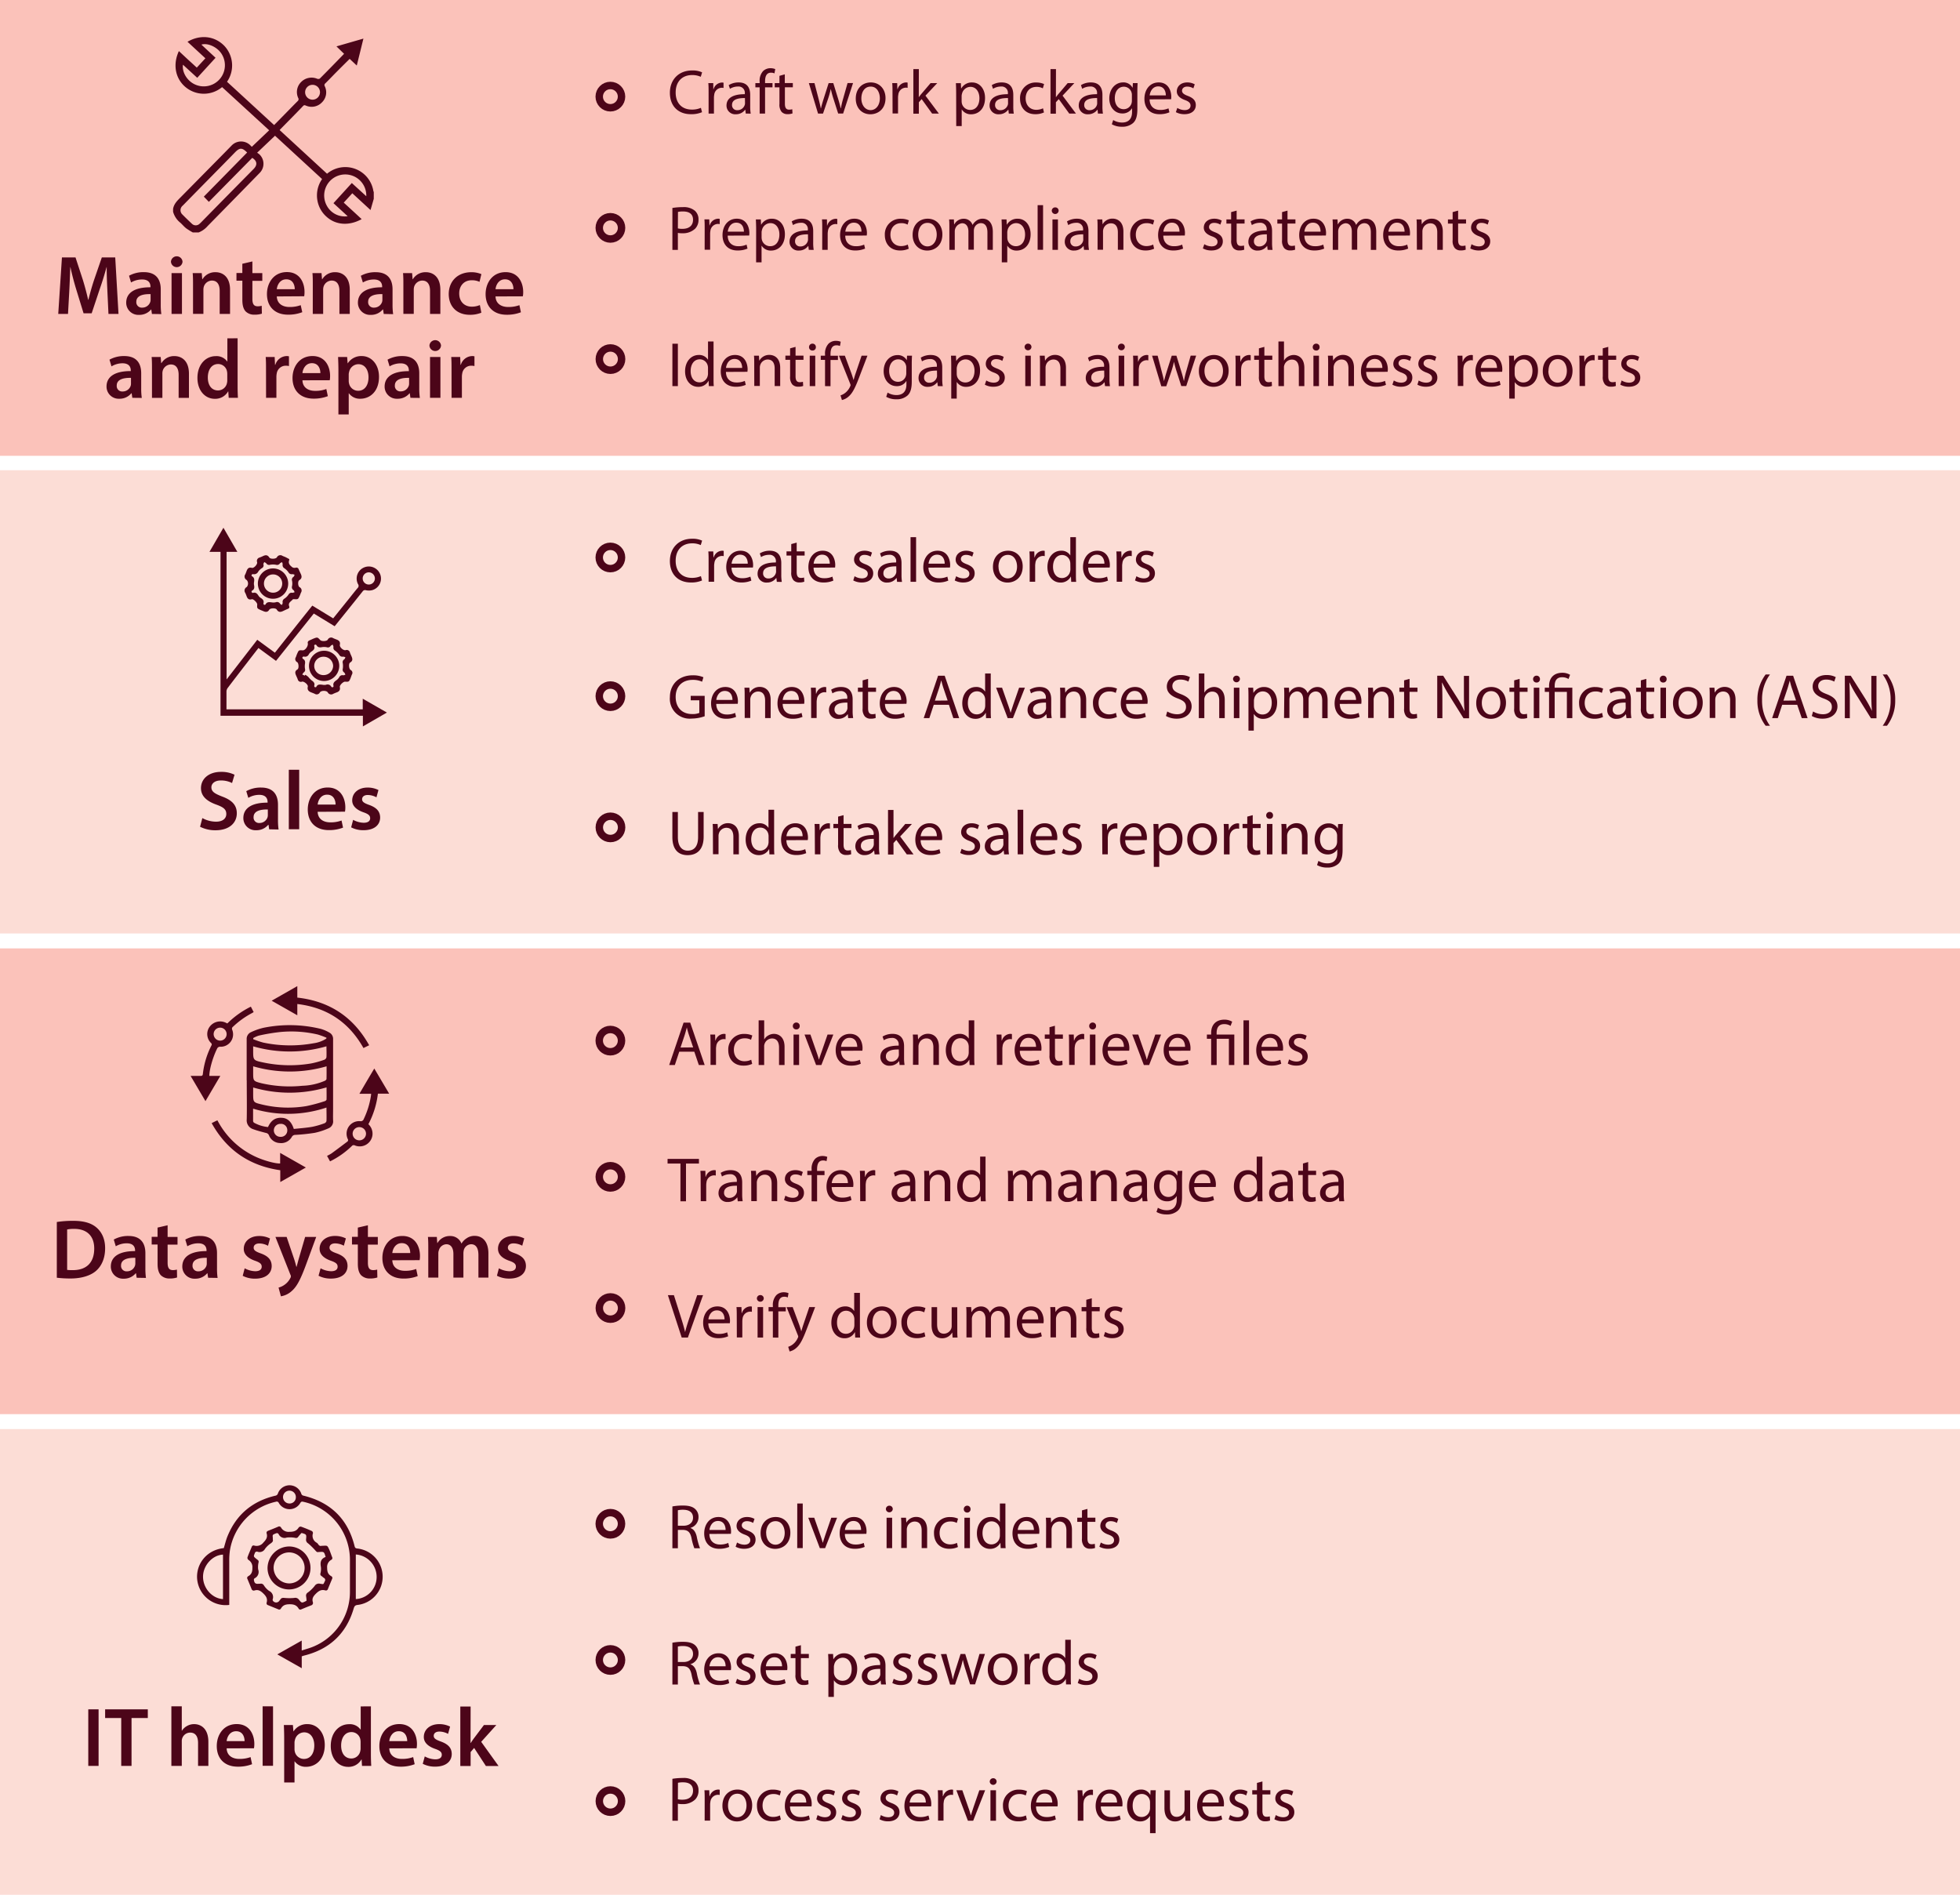 <svg id="Layer_1" data-name="Layer 1" xmlns="http://www.w3.org/2000/svg" viewBox="0 0 791.09 764.74"><defs><style>.cls-1{fill:#fbc2ba}.cls-2{fill:#fcddd6}.cls-3{fill:#4c0519}.cls-4{fill:none;stroke:#4c0519;stroke-miterlimit:10;stroke-width:3px}</style></defs><path class="cls-1" d="M0 0h791.09v183.97H0z"/><path class="cls-2" d="M0 189.78h791.09v186.97H0z"/><path class="cls-1" d="M0 382.78h791.09v187.97H0z"/><path class="cls-2" d="M0 576.78h791.09v187.97H0z"/><path class="cls-3" d="M43.34 117.4c-.13-2.94-.3-6.49-.27-9.57H43c-.75 2.77-1.69 5.85-2.71 8.73L37 126.44h-3.27l-3-9.75c-.88-2.91-1.69-6-2.3-8.86h-.06c-.11 3-.24 6.6-.41 9.71l-.51 9.17h-3.94L25 103.9h5.48l3 9.17c.82 2.68 1.53 5.38 2.1 7.92h.1c.61-2.47 1.39-5.28 2.27-7.95l3.15-9.14h5.41l1.32 22.81h-4.05zM61.32 126.71l-.27-1.83H61a6.12 6.12 0 0 1-4.88 2.2 4.9 4.9 0 0 1-5.18-4.9c0-4.17 3.69-6.27 9.79-6.23v-.27c0-1.08-.44-2.88-3.35-2.88a8.75 8.75 0 0 0-4.49 1.2l-.81-2.71a11.93 11.93 0 0 1 6-1.45c5.28 0 6.8 3.35 6.8 6.93v6a26.23 26.23 0 0 0 .24 4zm-.54-8c-3-.07-5.76.57-5.76 3.08a2.19 2.19 0 0 0 2.37 2.37 3.38 3.38 0 0 0 3.25-2.27 3.12 3.12 0 0 0 .14-.92zM73.67 105.63a2.34 2.34 0 0 1-4.67 0 2.34 2.34 0 0 1 4.67 0zm-4.43 21.08v-16.48h4.2v16.48zM77.91 115.14c0-1.9 0-3.49-.14-4.91h3.66l.2 2.47h.1a5.94 5.94 0 0 1 5.27-2.84c2.87 0 5.85 1.86 5.85 7.07v9.78h-4.18v-9.31c0-2.37-.88-4.16-3.15-4.16a3.5 3.5 0 0 0-3.25 2.44 4.38 4.38 0 0 0-.17 1.32v9.68h-4.19zM101.87 105.52v4.71h4v3.11h-4v7.28c0 2 .54 3 2.13 3a6.14 6.14 0 0 0 1.63-.21l.07 3.18a9.08 9.08 0 0 1-3 .41 4.84 4.84 0 0 1-3.59-1.35c-.88-1-1.29-2.44-1.29-4.61v-7.75h-2.38v-3.11h2.37v-3.72zM111.72 119.64c.11 3 2.44 4.26 5.08 4.26a12.47 12.47 0 0 0 4.57-.74L122 126a15.43 15.43 0 0 1-5.75 1c-5.35 0-8.5-3.28-8.5-8.33 0-4.56 2.78-8.86 8.06-8.86s7.1 4.4 7.1 8a10.09 10.09 0 0 1-.13 1.76zm7.25-2.91c0-1.53-.65-4-3.42-4-2.57 0-3.66 2.33-3.83 4zM126.25 115.14c0-1.9 0-3.49-.14-4.91h3.66l.2 2.47h.1a5.94 5.94 0 0 1 5.25-2.84c2.87 0 5.85 1.86 5.85 7.07v9.78H137v-9.31c0-2.37-.88-4.16-3.15-4.16a3.5 3.5 0 0 0-3.25 2.44 4.38 4.38 0 0 0-.17 1.35v9.68h-4.19zM154.88 126.71l-.27-1.83h-.1a6.1 6.1 0 0 1-4.87 2.2 4.89 4.89 0 0 1-5.18-4.9c0-4.17 3.69-6.27 9.78-6.23v-.27c0-1.08-.44-2.88-3.35-2.88a8.69 8.69 0 0 0-4.43 1.22l-.82-2.71a11.93 11.93 0 0 1 6-1.45c5.28 0 6.8 3.35 6.8 6.93v6a26.23 26.23 0 0 0 .24 4zm-.54-8c-2.94-.07-5.75.57-5.75 3.08a2.19 2.19 0 0 0 2.37 2.37 3.39 3.39 0 0 0 3.25-2.27 3.09 3.09 0 0 0 .13-.92zM162.81 115.14c0-1.9 0-3.49-.14-4.91h3.66l.2 2.47h.1a5.93 5.93 0 0 1 5.25-2.84c2.87 0 5.85 1.86 5.85 7.07v9.78h-4.16v-9.31c0-2.37-.88-4.16-3.15-4.16a3.5 3.5 0 0 0-3.25 2.44A4.38 4.38 0 0 0 167 117v9.68h-4.19zM194.28 126.2a11.94 11.94 0 0 1-4.67.85c-5.14 0-8.49-3.28-8.49-8.39 0-4.94 3.38-8.8 9.17-8.8a10.42 10.42 0 0 1 4 .78l-.75 3.11a7.23 7.23 0 0 0-3.14-.64c-3.18 0-5.08 2.33-5.05 5.34 0 3.39 2.2 5.32 5.05 5.32a8.1 8.1 0 0 0 3.28-.65zM200 119.64c.1 3 2.43 4.26 5.07 4.26a12.47 12.47 0 0 0 4.57-.74l.61 2.87a15.39 15.39 0 0 1-5.75 1c-5.35 0-8.5-3.28-8.5-8.33 0-4.56 2.78-8.86 8.06-8.86s7.11 4.4 7.11 8a9.88 9.88 0 0 1-.14 1.76zm7.24-2.91c0-1.53-.64-4-3.42-4-2.57 0-3.65 2.33-3.82 4zM53.41 160.56l-.27-1.83H53a6.1 6.1 0 0 1-4.87 2.2A4.89 4.89 0 0 1 43 156c0-4.17 3.69-6.26 9.78-6.23v-.27c0-1.08-.44-2.88-3.35-2.88a8.72 8.72 0 0 0-4.43 1.25l-.81-2.71a11.89 11.89 0 0 1 6-1.45c5.28 0 6.8 3.35 6.8 6.94v5.95a26.23 26.23 0 0 0 .24 4zm-.54-8.05c-2.94-.07-5.75.57-5.75 3.08a2.19 2.19 0 0 0 2.37 2.41 3.38 3.38 0 0 0 3.25-2.27 3 3 0 0 0 .13-.91zM61.34 149c0-1.9 0-3.49-.14-4.91h3.66l.2 2.47h.1a5.94 5.94 0 0 1 5.25-2.84c2.88 0 5.85 1.86 5.85 7.07v9.78H72.1v-9.3c0-2.37-.88-4.17-3.15-4.17a3.5 3.5 0 0 0-3.25 2.44 4.39 4.39 0 0 0-.16 1.35v9.68h-4.2zM95.9 136.53v19.4c0 1.69.06 3.52.13 4.63h-3.72l-.17-2.6h-.07a5.94 5.94 0 0 1-5.38 3c-3.93 0-7-3.35-7-8.42 0-5.52 3.42-8.8 7.38-8.8a5.28 5.28 0 0 1 4.64 2.16h.06v-9.34zM91.73 151a5.64 5.64 0 0 0-.1-1.08 3.64 3.64 0 0 0-3.59-3c-2.67 0-4.16 2.37-4.16 5.45s1.49 5.21 4.13 5.21a3.68 3.68 0 0 0 3.59-2.94 4.71 4.71 0 0 0 .13-1.22zM107.37 149.39c0-2.23 0-3.82-.13-5.31h3.62l.14 3.15h.13a4.91 4.91 0 0 1 4.5-3.52 4.16 4.16 0 0 1 1 .1v3.93a5.51 5.51 0 0 0-1.21-.14 3.68 3.68 0 0 0-3.73 3.15 7.9 7.9 0 0 0-.13 1.28v8.53h-4.17zM122.07 153.49c.1 3 2.43 4.26 5.07 4.26a12.47 12.47 0 0 0 4.57-.74l.61 2.88a15.61 15.61 0 0 1-5.75 1c-5.35 0-8.5-3.28-8.5-8.32 0-4.57 2.78-8.87 8.06-8.87s7.1 4.4 7.1 8a10.09 10.09 0 0 1-.13 1.76zm7.24-2.91c0-1.52-.65-4-3.42-4-2.57 0-3.65 2.34-3.82 4zM136.59 149.56c0-2.16-.07-3.92-.14-5.48h3.66l.2 2.54h.07a6.43 6.43 0 0 1 5.65-2.91c3.79 0 6.94 3.25 6.94 8.39 0 6-3.76 8.83-7.51 8.83a5.41 5.41 0 0 1-4.64-2.2h-.07v8.53h-4.16zm4.16 4.1a4.37 4.37 0 0 0 .14 1.15 3.76 3.76 0 0 0 3.65 2.91c2.64 0 4.2-2.2 4.2-5.45 0-2.91-1.42-5.28-4.1-5.28a3.88 3.88 0 0 0-3.72 3.08 3.84 3.84 0 0 0-.17 1.05zM165.66 160.56l-.27-1.83h-.1a6.1 6.1 0 0 1-4.87 2.2 4.89 4.89 0 0 1-5.18-4.9c0-4.17 3.69-6.26 9.78-6.23v-.27c0-1.08-.44-2.88-3.35-2.88a8.72 8.72 0 0 0-4.43 1.22l-.82-2.71a12 12 0 0 1 6-1.45c5.28 0 6.8 3.35 6.8 6.94v5.95a26.23 26.23 0 0 0 .24 4zm-.54-8.05c-2.94-.07-5.75.57-5.75 3.08a2.19 2.19 0 0 0 2.37 2.37 3.38 3.38 0 0 0 3.25-2.27 3 3 0 0 0 .13-.91zM178 139.48a2.34 2.34 0 0 1-4.67 0 2.34 2.34 0 0 1 4.67 0zm-4.43 21.08v-16.48h4.19v16.48zM182.25 149.39c0-2.23 0-3.82-.13-5.31h3.62l.13 3.15h.13a4.91 4.91 0 0 1 4.5-3.52 4.22 4.22 0 0 1 1 .1v3.93a5.62 5.62 0 0 0-1.22-.14 3.67 3.67 0 0 0-3.72 3.15 6.91 6.91 0 0 0-.13 1.28v8.53h-4.17zM283.35 45.28a10.91 10.91 0 0 1-4.52.81c-4.82 0-8.45-3-8.45-8.65 0-5.36 3.63-9 8.94-9a9.12 9.12 0 0 1 4.06.76l-.54 1.8a8.1 8.1 0 0 0-3.45-.71c-4 0-6.68 2.57-6.68 7.06 0 4.19 2.42 6.88 6.58 6.88a8.88 8.88 0 0 0 3.61-.71zM286 37.39c0-1.45 0-2.7-.11-3.84h2l.01 2.45h.1a3.68 3.68 0 0 1 3.4-2.69 2.41 2.41 0 0 1 .63.08v2.11a2.81 2.81 0 0 0-.76-.08 3.13 3.13 0 0 0-3 2.87 6.26 6.26 0 0 0-.11 1v6.55H286zM301 45.84l-.18-1.55h-.08a4.55 4.55 0 0 1-3.76 1.83 3.5 3.5 0 0 1-3.75-3.53c0-3 2.64-4.6 7.39-4.57v-.25a2.54 2.54 0 0 0-2.8-2.85 6.14 6.14 0 0 0-3.2.92l-.5-1.48a7.58 7.58 0 0 1 4-1.09c3.76 0 4.67 2.57 4.67 5v4.59a17.55 17.55 0 0 0 .21 3zm-.33-6.27c-2.44 0-5.21.38-5.21 2.77a2 2 0 0 0 2.11 2.13 3.06 3.06 0 0 0 3-2.06 2.22 2.22 0 0 0 .13-.71zM306.61 45.84V35.25h-1.73v-1.7h1.73V33a5.79 5.79 0 0 1 1.39-4.32 4.25 4.25 0 0 1 3-1.15 5.12 5.12 0 0 1 1.9.36l-.31 1.73a3.2 3.2 0 0 0-1.42-.28c-1.9 0-2.38 1.67-2.38 3.55v.66h3v1.7h-3v10.59zM316.76 30v3.53H320v1.7h-3.2v6.63c0 1.52.43 2.39 1.68 2.39a4.73 4.73 0 0 0 1.29-.16l.1 1.68a5.4 5.4 0 0 1-2 .3 3.09 3.09 0 0 1-2.41-.94 4.56 4.56 0 0 1-.86-3.19v-6.69h-1.91v-1.7h1.91v-2.94zM328.74 33.55l1.63 6.25c.35 1.37.68 2.64.91 3.91h.08c.28-1.25.68-2.57 1.09-3.89l2-6.27h1.88l1.9 6.15c.46 1.47.81 2.76 1.09 4h.08a35.29 35.29 0 0 1 .94-4l1.75-6.17h2.21l-4 12.29h-2L336.44 40a39.71 39.71 0 0 1-1.09-4h-.06a35.82 35.82 0 0 1-1.11 4l-2 5.84h-2l-3.71-12.29zM357.41 39.59c0 4.55-3.15 6.53-6.12 6.53-3.33 0-5.89-2.44-5.89-6.32 0-4.12 2.69-6.53 6.09-6.53s5.92 2.57 5.92 6.32zm-9.75.13c0 2.69 1.55 4.72 3.73 4.72s3.73-2 3.73-4.77c0-2.08-1-4.72-3.68-4.72s-3.78 2.44-3.78 4.77zM360.23 37.39c0-1.45 0-2.7-.11-3.84h2l.08 2.41h.1a3.68 3.68 0 0 1 3.4-2.69 2.41 2.41 0 0 1 .63.08v2.11a2.81 2.81 0 0 0-.76-.08 3.13 3.13 0 0 0-3 2.87 6.26 6.26 0 0 0-.11 1v6.55h-2.2zM370.84 39.19h.05c.3-.43.73-1 1.09-1.4l3.61-4.24h2.69l-4.75 5.05 5.41 7.24h-2.72L372 40l-1.14 1.27v4.62h-2.21v-18h2.21zM385.92 37.56c0-1.57-.05-2.84-.1-4h2l.1 2.11h.08a4.85 4.85 0 0 1 4.37-2.39c3 0 5.21 2.52 5.21 6.25 0 4.42-2.69 6.6-5.59 6.6a4.3 4.3 0 0 1-3.78-1.93h-.05v6.68h-2.21zm2.21 3.28a5.07 5.07 0 0 0 .1.91 3.44 3.44 0 0 0 3.35 2.62c2.36 0 3.73-1.93 3.73-4.75 0-2.46-1.29-4.57-3.65-4.57a3.56 3.56 0 0 0-3.38 2.77 3.47 3.47 0 0 0-.15.91zM407.17 45.84l-.17-1.55h-.08a4.54 4.54 0 0 1-3.75 1.83 3.5 3.5 0 0 1-3.76-3.53c0-3 2.64-4.6 7.39-4.57v-.25a2.54 2.54 0 0 0-2.8-2.85 6.14 6.14 0 0 0-3.2.92l-.5-1.48a7.61 7.61 0 0 1 4-1.09c3.76 0 4.68 2.57 4.68 5v4.59a17.62 17.62 0 0 0 .2 3zm-.33-6.27c-2.44 0-5.21.38-5.21 2.77a2 2 0 0 0 2.11 2.13 3.05 3.05 0 0 0 3-2.06 2.22 2.22 0 0 0 .13-.71zM421.36 45.38a8.14 8.14 0 0 1-3.53.71c-3.71 0-6.12-2.51-6.12-6.27a6.24 6.24 0 0 1 6.6-6.52 7.57 7.57 0 0 1 3.1.63l-.51 1.73a5.1 5.1 0 0 0-2.59-.59c-2.81 0-4.34 2.09-4.34 4.65 0 2.84 1.83 4.6 4.27 4.6a6.34 6.34 0 0 0 2.74-.61zM426.18 39.19h.05c.31-.43.74-1 1.1-1.4l3.6-4.24h2.69l-4.75 5.05 5.41 7.24h-2.71L427.33 40l-1.15 1.27v4.62H424v-18h2.21zM443.14 45.84l-.14-1.55h-.08a4.58 4.58 0 0 1-3.76 1.83 3.5 3.5 0 0 1-3.76-3.53c0-3 2.64-4.6 7.39-4.57v-.25a2.54 2.54 0 0 0-2.79-2.85 6.11 6.11 0 0 0-3.2.92l-.51-1.48a7.65 7.65 0 0 1 4-1.09c3.76 0 4.67 2.57 4.67 5v4.59a17.62 17.62 0 0 0 .2 3zm-.33-6.27c-2.43 0-5.2.38-5.2 2.77a2 2 0 0 0 2.11 2.13 3.06 3.06 0 0 0 3-2.06 2.52 2.52 0 0 0 .12-.71zM459.16 33.55c-.05.89-.1 1.88-.1 3.38v7.13c0 2.82-.56 4.55-1.75 5.61a6.5 6.5 0 0 1-4.47 1.48 8 8 0 0 1-4.09-1l.56-1.7a6.9 6.9 0 0 0 3.61 1c2.28 0 4-1.19 4-4.29v-1.43h-.05a4.38 4.38 0 0 1-3.91 2.06c-3.05 0-5.23-2.59-5.23-6 0-4.17 2.71-6.53 5.53-6.53a4.11 4.11 0 0 1 3.84 2.13h.05l.1-1.85zm-2.31 4.85a3.18 3.18 0 0 0-.12-1 3.23 3.23 0 0 0-3.13-2.4c-2.13 0-3.65 1.81-3.65 4.65 0 2.41 1.22 4.42 3.63 4.42a3.28 3.28 0 0 0 3.1-2.29 4.08 4.08 0 0 0 .17-1.19zM464 40.1c.05 3 2 4.27 4.22 4.27a8 8 0 0 0 3.4-.64l.38 1.6a9.89 9.89 0 0 1-4.09.76c-3.78 0-6-2.48-6-6.19s2.18-6.63 5.76-6.63c4 0 5.08 3.53 5.08 5.79a10 10 0 0 1-.07 1zm6.55-1.6c0-1.42-.58-3.63-3.09-3.63-2.26 0-3.25 2.08-3.43 3.63zM475.18 43.56a5.88 5.88 0 0 0 2.95.88c1.62 0 2.39-.81 2.39-1.82s-.64-1.65-2.29-2.26c-2.21-.79-3.25-2-3.25-3.48 0-2 1.6-3.61 4.24-3.61a6.19 6.19 0 0 1 3 .76l-.56 1.63a4.72 4.72 0 0 0-2.51-.71c-1.32 0-2.06.76-2.06 1.67s.74 1.48 2.34 2.09c2.13.81 3.22 1.87 3.22 3.7 0 2.16-1.67 3.68-4.59 3.68a7.13 7.13 0 0 1-3.46-.83zM271.39 83.93a25.46 25.46 0 0 1 4.24-.33 7 7 0 0 1 4.8 1.42 4.6 4.6 0 0 1 1.5 3.58 5.06 5.06 0 0 1-1.32 3.66 7.11 7.11 0 0 1-5.23 1.88 7.45 7.45 0 0 1-1.78-.14v6.86h-2.21zm2.21 8.25a7.24 7.24 0 0 0 1.83.18c2.67 0 4.29-1.3 4.29-3.66s-1.6-3.35-4-3.35a9.33 9.33 0 0 0-2.08.18zM284.42 92.39c0-1.45 0-2.7-.1-3.84h1.95l.08 2.41h.1a3.68 3.68 0 0 1 3.4-2.69 2.49 2.49 0 0 1 .64.08v2.11a2.94 2.94 0 0 0-.77-.08 3.13 3.13 0 0 0-3 2.87 6.33 6.33 0 0 0-.1 1v6.55h-2.21zM293.71 95.1c.05 3 2 4.27 4.21 4.27a8 8 0 0 0 3.41-.64l.38 1.6a9.89 9.89 0 0 1-4.09.76c-3.78 0-6-2.48-6-6.19s2.18-6.63 5.76-6.63c4 0 5.08 3.53 5.08 5.79a7.43 7.43 0 0 1-.08 1zm6.55-1.6c0-1.42-.58-3.63-3.1-3.63-2.26 0-3.25 2.08-3.42 3.63zM305.19 92.56c0-1.57-.06-2.84-.11-4h2l.1 2.11h.05a4.84 4.84 0 0 1 4.37-2.39c3 0 5.2 2.52 5.2 6.25 0 4.42-2.69 6.6-5.58 6.6a4.29 4.29 0 0 1-3.78-1.93h-.06v6.68h-2.2zm2.2 3.28a5 5 0 0 0 .11.91 3.44 3.44 0 0 0 3.35 2.62c2.36 0 3.73-1.93 3.73-4.75 0-2.46-1.29-4.57-3.66-4.57a3.56 3.56 0 0 0-3.37 2.77 3.47 3.47 0 0 0-.16.91zM326.44 100.84l-.18-1.55h-.08a4.55 4.55 0 0 1-3.76 1.83 3.5 3.5 0 0 1-3.75-3.53c0-3 2.64-4.6 7.38-4.57v-.25a2.53 2.53 0 0 0-2.79-2.85 6.14 6.14 0 0 0-3.2.92l-.51-1.48a7.65 7.65 0 0 1 4-1.09c3.76 0 4.67 2.57 4.67 5v4.59a16.55 16.55 0 0 0 .21 3zm-.33-6.27c-2.44 0-5.21.38-5.21 2.77a2 2 0 0 0 2.1 2.13 3.06 3.06 0 0 0 3-2.06 2.53 2.53 0 0 0 .13-.71zM331.87 92.39c0-1.45 0-2.7-.1-3.84h2l.03 2.45h.1a3.68 3.68 0 0 1 3.4-2.69 2.49 2.49 0 0 1 .64.08v2.11a2.94 2.94 0 0 0-.77-.08 3.13 3.13 0 0 0-3 2.87 6.33 6.33 0 0 0-.1 1v6.55h-2.21zM341.16 95.1c0 3 2 4.27 4.22 4.27a8 8 0 0 0 3.4-.64l.38 1.6a9.89 9.89 0 0 1-4.09.76c-3.78 0-6-2.48-6-6.19s2.18-6.63 5.76-6.63c4 0 5.08 3.53 5.08 5.79a7.43 7.43 0 0 1-.08 1zm6.55-1.6c0-1.42-.58-3.63-3.1-3.63-2.26 0-3.25 2.08-3.42 3.63zM366.78 100.38a8.18 8.18 0 0 1-3.53.71c-3.71 0-6.12-2.51-6.12-6.27a6.24 6.24 0 0 1 6.6-6.52 7.57 7.57 0 0 1 3.1.63l-.51 1.73a5.1 5.1 0 0 0-2.59-.59c-2.82 0-4.34 2.09-4.34 4.65 0 2.84 1.83 4.6 4.27 4.6a6.38 6.38 0 0 0 2.74-.61zM380.36 94.59c0 4.55-3.15 6.53-6.12 6.53-3.32 0-5.89-2.44-5.89-6.32 0-4.12 2.69-6.53 6.1-6.53s5.91 2.57 5.91 6.32zm-9.75.13c0 2.69 1.55 4.72 3.73 4.72s3.74-2 3.74-4.77c0-2.08-1-4.72-3.69-4.72s-3.78 2.44-3.78 4.77zM383.18 91.88c0-1.27 0-2.31-.1-3.33H385l.1 2h.08a4.24 4.24 0 0 1 3.86-2.26 3.64 3.64 0 0 1 3.48 2.46h.05a5 5 0 0 1 1.43-1.61 4.2 4.2 0 0 1 2.72-.87c1.62 0 4 1.07 4 5.33v7.24h-2.18v-7c0-2.36-.86-3.78-2.67-3.78a2.89 2.89 0 0 0-2.64 2 3.77 3.77 0 0 0-.17 1.12v7.59h-2.19v-7.29c0-2-.86-3.38-2.56-3.38a3.33 3.33 0 0 0-2.95 3.33v7.41h-2.18zM404.35 92.56c0-1.57-.05-2.84-.1-4h2l.1 2.11h.05a4.83 4.83 0 0 1 4.37-2.39c3 0 5.2 2.52 5.2 6.25 0 4.42-2.69 6.6-5.58 6.6a4.32 4.32 0 0 1-3.79-1.93h-.05v6.68h-2.21zm2.21 3.28a5.07 5.07 0 0 0 .1.91 3.45 3.45 0 0 0 3.34 2.62c2.37 0 3.74-1.93 3.74-4.75 0-2.46-1.3-4.57-3.66-4.57a3.58 3.58 0 0 0-3.38 2.77 3.93 3.93 0 0 0-.15.91zM418.8 82.81h2.2v18h-2.2zM427.28 85.1a1.39 1.39 0 0 1-2.77 0 1.36 1.36 0 0 1 1.4-1.4 1.33 1.33 0 0 1 1.37 1.4zm-2.49 15.74V88.55H427v12.29zM437.53 100.84l-.17-1.55h-.08a4.58 4.58 0 0 1-3.76 1.83 3.5 3.5 0 0 1-3.76-3.53c0-3 2.65-4.6 7.39-4.57v-.25a2.54 2.54 0 0 0-2.79-2.85 6.11 6.11 0 0 0-3.2.92l-.51-1.48a7.65 7.65 0 0 1 4-1.09c3.76 0 4.67 2.57 4.67 5v4.59a16.55 16.55 0 0 0 .21 3zm-.33-6.27c-2.43 0-5.2.38-5.2 2.77a2 2 0 0 0 2.11 2.13 3.06 3.06 0 0 0 3-2.06 2.52 2.52 0 0 0 .12-.71zM443 91.88c0-1.27 0-2.31-.1-3.33h2l.12 2a4.52 4.52 0 0 1 4.07-2.31c1.7 0 4.34 1 4.34 5.23v7.34h-2.24v-7.05c0-2-.73-3.63-2.84-3.63a3.18 3.18 0 0 0-3 2.28 3.26 3.26 0 0 0-.15 1v7.39H443zM465.82 100.38a8.18 8.18 0 0 1-3.53.71c-3.71 0-6.12-2.51-6.12-6.27a6.24 6.24 0 0 1 6.6-6.52 7.57 7.57 0 0 1 3.1.63l-.51 1.73a5.1 5.1 0 0 0-2.59-.59c-2.82 0-4.34 2.09-4.34 4.65 0 2.84 1.83 4.6 4.26 4.6a6.39 6.39 0 0 0 2.75-.61zM469.52 95.1c.05 3 2 4.27 4.22 4.27a8 8 0 0 0 3.4-.64l.38 1.6a9.89 9.89 0 0 1-4.09.76c-3.78 0-6-2.48-6-6.19s2.18-6.63 5.76-6.63c4 0 5.08 3.53 5.08 5.79a10 10 0 0 1-.07 1zm6.55-1.6c0-1.42-.58-3.63-3.09-3.63-2.26 0-3.25 2.08-3.43 3.63zM486.08 98.56a5.84 5.84 0 0 0 2.94.88c1.63 0 2.39-.81 2.39-1.82s-.64-1.65-2.29-2.26c-2.21-.79-3.25-2-3.25-3.48 0-2 1.6-3.61 4.24-3.61a6.16 6.16 0 0 1 3 .76l-.55 1.63a4.76 4.76 0 0 0-2.52-.71c-1.32 0-2.05.76-2.05 1.67s.73 1.48 2.33 2.09c2.13.81 3.23 1.87 3.23 3.7 0 2.16-1.68 3.68-4.6 3.68a7.06 7.06 0 0 1-3.45-.83zM499.13 85v3.53h3.2v1.7h-3.2v6.63c0 1.52.43 2.39 1.67 2.39a4.76 4.76 0 0 0 1.3-.16l.1 1.68a5.44 5.44 0 0 1-2 .3 3.09 3.09 0 0 1-2.41-.94 4.51 4.51 0 0 1-.87-3.19v-6.69H495v-1.7h1.9v-2.94zM511.64 100.84l-.18-1.55h-.07a4.58 4.58 0 0 1-3.76 1.83 3.5 3.5 0 0 1-3.76-3.53c0-3 2.64-4.6 7.39-4.57v-.25a2.54 2.54 0 0 0-2.79-2.85 6.11 6.11 0 0 0-3.2.92l-.51-1.48a7.65 7.65 0 0 1 4-1.09c3.76 0 4.67 2.57 4.67 5v4.59a17.62 17.62 0 0 0 .2 3zm-.33-6.27c-2.44 0-5.2.38-5.2 2.77a2 2 0 0 0 2.1 2.13 3.08 3.08 0 0 0 3-2.06 2.52 2.52 0 0 0 .12-.71zM519.66 85v3.53h3.2v1.7h-3.2v6.63c0 1.52.44 2.39 1.68 2.39a4.82 4.82 0 0 0 1.3-.16l.1 1.68a5.44 5.44 0 0 1-2 .3 3.12 3.12 0 0 1-2.42-.94 4.56 4.56 0 0 1-.86-3.19v-6.69h-1.9v-1.7h1.9v-2.94zM526.47 95.1c0 3 2 4.27 4.21 4.27a8 8 0 0 0 3.41-.64l.38 1.6a9.93 9.93 0 0 1-4.09.76c-3.78 0-6-2.48-6-6.19s2.18-6.63 5.76-6.63c4 0 5.08 3.53 5.08 5.79a7.43 7.43 0 0 1-.08 1zm6.53-1.6c0-1.42-.58-3.63-3.1-3.63-2.26 0-3.25 2.08-3.43 3.63zM537.94 91.88c0-1.27 0-2.31-.1-3.33h2l.1 2h.06a4.21 4.21 0 0 1 3.85-2.26 3.63 3.63 0 0 1 3.48 2.46h.05a5.18 5.18 0 0 1 1.38-1.59 4.15 4.15 0 0 1 2.71-.87c1.63 0 4 1.07 4 5.33v7.24h-2.18v-7c0-2.36-.87-3.78-2.67-3.78a2.89 2.89 0 0 0-2.64 2 3.75 3.75 0 0 0-.18 1.12v7.59h-2.18v-7.31c0-2-.87-3.38-2.57-3.38a3.33 3.33 0 0 0-2.94 3.33v7.41h-2.19zM560.36 95.1c0 3 2 4.27 4.22 4.27a8 8 0 0 0 3.4-.64l.38 1.6a9.89 9.89 0 0 1-4.09.76c-3.78 0-6-2.48-6-6.19s2.18-6.63 5.76-6.63c4 0 5.08 3.53 5.08 5.79a10 10 0 0 1-.07 1zm6.55-1.6c0-1.42-.58-3.63-3.09-3.63-2.26 0-3.25 2.08-3.43 3.63zM571.84 91.88c0-1.27 0-2.31-.1-3.33h2l.12 2a4.53 4.53 0 0 1 4.14-2.28c1.7 0 4.34 1 4.34 5.23v7.34h-2.24v-7.08c0-2-.73-3.63-2.84-3.63a3.19 3.19 0 0 0-3 2.28 3.26 3.26 0 0 0-.15 1v7.39h-2.23zM588.52 85v3.53h3.2v1.7h-3.2v6.63c0 1.52.43 2.39 1.67 2.39a4.76 4.76 0 0 0 1.3-.16l.1 1.68a5.44 5.44 0 0 1-2 .3 3.09 3.09 0 0 1-2.41-.94 4.51 4.51 0 0 1-.87-3.19v-6.69h-1.9v-1.7h1.9v-2.94zM593.93 98.56a5.84 5.84 0 0 0 2.94.88c1.63 0 2.39-.81 2.39-1.82s-.64-1.62-2.26-2.26c-2.21-.79-3.25-2-3.25-3.48 0-2 1.6-3.61 4.24-3.61a6.16 6.16 0 0 1 3 .76l-.55 1.63a4.79 4.79 0 0 0-2.52-.71c-1.32 0-2 .76-2 1.67s.73 1.48 2.33 2.09c2.13.81 3.23 1.87 3.23 3.7 0 2.16-1.68 3.68-4.6 3.68a7.06 7.06 0 0 1-3.45-.83zM273.6 138.73v17.11h-2.21v-17.11zM288 137.81v14.86c0 1.09 0 2.33.1 3.17h-2l-.1-2.13h-.05a4.54 4.54 0 0 1-4.19 2.41c-3 0-5.25-2.51-5.25-6.25 0-4.08 2.51-6.6 5.51-6.6a4.11 4.11 0 0 1 3.7 1.88h.05v-7.34zm-2.24 10.74a3.76 3.76 0 0 0-.1-.94 3.29 3.29 0 0 0-3.22-2.59c-2.31 0-3.68 2-3.68 4.75 0 2.49 1.21 4.55 3.63 4.55a3.35 3.35 0 0 0 3.27-2.67 3.68 3.68 0 0 0 .1-1zM293 150.1c.05 3 2 4.27 4.21 4.27a8 8 0 0 0 3.41-.64l.38 1.6a9.93 9.93 0 0 1-4.09.76c-3.78 0-6-2.48-6-6.19s2.18-6.63 5.76-6.63c4 0 5.08 3.53 5.08 5.79a7.43 7.43 0 0 1-.08 1zm6.55-1.6c0-1.42-.59-3.63-3.1-3.63-2.26 0-3.25 2.08-3.43 3.63zM304.42 146.88c0-1.27 0-2.31-.1-3.33h2l.13 2h.05a4.51 4.51 0 0 1 4.06-2.31c1.7 0 4.34 1 4.34 5.23v7.34h-2.23v-7.08c0-2-.74-3.63-2.84-3.63a3.17 3.17 0 0 0-3 2.28 3.26 3.26 0 0 0-.15 1v7.39h-2.24zM321.1 140v3.53h3.2v1.7h-3.2v6.63c0 1.52.44 2.39 1.68 2.39a4.82 4.82 0 0 0 1.3-.16l.1 1.68a5.44 5.44 0 0 1-2 .3 3.12 3.12 0 0 1-2.42-.94 4.56 4.56 0 0 1-.86-3.19v-6.71H317v-1.7h1.9v-2.94zM329.3 140.1a1.31 1.31 0 0 1-1.42 1.37 1.33 1.33 0 0 1-1.34-1.37 1.36 1.36 0 0 1 1.39-1.4 1.33 1.33 0 0 1 1.37 1.4zm-2.48 15.74v-12.29h2.23v12.29zM333 155.84v-10.59h-1.73v-1.7H333V143a5.79 5.79 0 0 1 1.42-4.29 4.24 4.24 0 0 1 3-1.15 5.14 5.14 0 0 1 1.91.36l-.31 1.73a3.2 3.2 0 0 0-1.42-.28c-1.9 0-2.39 1.67-2.39 3.55v.66h3v1.7h-3v10.59zM341 143.55l2.69 7.26c.28.82.59 1.78.79 2.52h.05c.23-.74.48-1.68.79-2.57l2.44-7.21h2.36l-3.35 8.76c-1.6 4.22-2.7 6.37-4.22 7.69a6 6 0 0 1-2.74 1.45l-.56-1.88a5.92 5.92 0 0 0 2-1.09 6.71 6.71 0 0 0 1.87-2.49 1.42 1.42 0 0 0 .18-.53 1.87 1.87 0 0 0-.15-.58l-4.55-11.33zM368.1 143.55c-.05.89-.1 1.88-.1 3.38v7.13c0 2.82-.56 4.55-1.76 5.61a6.49 6.49 0 0 1-4.46 1.48 7.92 7.92 0 0 1-4.09-1l.56-1.7a6.89 6.89 0 0 0 3.6 1c2.29 0 4-1.19 4-4.29v-1.37h-.05a4.36 4.36 0 0 1-3.91 2.06c-3.05 0-5.23-2.59-5.23-6 0-4.17 2.72-6.53 5.54-6.53a4.09 4.09 0 0 1 3.8 2.08l.1-1.85zm-2.31 4.85a3.17 3.17 0 0 0-.13-1 3.22 3.22 0 0 0-3.12-2.37c-2.14 0-3.66 1.81-3.66 4.65 0 2.41 1.22 4.42 3.63 4.42a3.27 3.27 0 0 0 3.1-2.29 3.78 3.78 0 0 0 .18-1.19zM378.51 155.84l-.18-1.55h-.08a4.54 4.54 0 0 1-3.75 1.83 3.5 3.5 0 0 1-3.76-3.53c0-3 2.64-4.6 7.39-4.57v-.25a2.54 2.54 0 0 0-2.8-2.85 6.14 6.14 0 0 0-3.2.92l-.5-1.48a7.58 7.58 0 0 1 4-1.09c3.76 0 4.67 2.57 4.67 5v4.59a17.55 17.55 0 0 0 .21 3zm-.33-6.27c-2.44 0-5.21.38-5.21 2.77a2 2 0 0 0 2.11 2.13 3.06 3.06 0 0 0 3-2.06 2.22 2.22 0 0 0 .13-.71zM383.94 147.56c0-1.57-.05-2.84-.1-4h2l.11 2.11h.05a4.82 4.82 0 0 1 4.36-2.39c3 0 5.21 2.52 5.21 6.25 0 4.42-2.69 6.6-5.59 6.6a4.31 4.31 0 0 1-3.78-1.93h-.05v6.68h-2.21zm2.21 3.28a5.07 5.07 0 0 0 .1.91 3.45 3.45 0 0 0 3.35 2.62c2.36 0 3.73-1.93 3.73-4.75 0-2.46-1.29-4.57-3.65-4.57a3.56 3.56 0 0 0-3.38 2.77 3.47 3.47 0 0 0-.15.91zM398.08 153.56a5.88 5.88 0 0 0 2.95.88c1.62 0 2.38-.81 2.38-1.82s-.63-1.65-2.28-2.26c-2.21-.79-3.25-2-3.25-3.48 0-2 1.6-3.61 4.24-3.61a6.22 6.22 0 0 1 3 .76l-.56 1.63a4.72 4.72 0 0 0-2.51-.71c-1.32 0-2.06.76-2.06 1.67s.74 1.48 2.34 2.09c2.13.81 3.22 1.87 3.22 3.7 0 2.16-1.68 3.68-4.6 3.68a7.09 7.09 0 0 1-3.45-.83zM416.31 140.1a1.39 1.39 0 0 1-2.77 0 1.36 1.36 0 0 1 1.4-1.4 1.33 1.33 0 0 1 1.37 1.4zm-2.49 15.74v-12.29h2.23v12.29zM419.76 146.88c0-1.27 0-2.31-.1-3.33h2l.13 2h.05a4.51 4.51 0 0 1 4.06-2.31c1.7 0 4.34 1 4.34 5.23v7.34H428v-7.08c0-2-.74-3.63-2.85-3.63a3.17 3.17 0 0 0-3 2.28 3.26 3.26 0 0 0-.15 1v7.39h-2.24zM446 155.84l-.18-1.55h-.08a4.54 4.54 0 0 1-3.75 1.83 3.5 3.5 0 0 1-3.76-3.53c0-3 2.64-4.6 7.39-4.57v-.25a2.54 2.54 0 0 0-2.8-2.85 6.14 6.14 0 0 0-3.2.92l-.5-1.48a7.61 7.61 0 0 1 4-1.09c3.76 0 4.68 2.57 4.68 5v4.59a17.62 17.62 0 0 0 .2 3zm-.33-6.27c-2.44 0-5.21.38-5.21 2.77a2 2 0 0 0 2.11 2.13 3.05 3.05 0 0 0 3-2.06 2.22 2.22 0 0 0 .13-.71zM454 140.1a1.39 1.39 0 0 1-2.77 0 1.37 1.37 0 0 1 1.4-1.4 1.33 1.33 0 0 1 1.37 1.4zm-2.49 15.74v-12.29h2.24v12.29zM457.41 147.39c0-1.45 0-2.7-.1-3.84h1.95l.08 2.41h.1a3.69 3.69 0 0 1 3.4-2.69 2.43 2.43 0 0 1 .64.08v2.11a2.91 2.91 0 0 0-.76-.08 3.13 3.13 0 0 0-3 2.87 6.33 6.33 0 0 0-.1 1v6.55h-2.21zM467.24 143.55l1.62 6.25c.36 1.37.69 2.64.92 3.91h.07c.28-1.25.69-2.57 1.09-3.89l2-6.27h1.88l1.9 6.15c.46 1.47.81 2.76 1.09 4h.08a35.29 35.29 0 0 1 .94-4l1.75-6.17h2.21l-4 12.29h-2l-1.86-5.82a39.71 39.71 0 0 1-1.09-4 38 38 0 0 1-1.12 4.06l-2 5.84h-2L465 143.55zM495.9 149.59c0 4.55-3.15 6.53-6.12 6.53-3.32 0-5.89-2.44-5.89-6.32 0-4.12 2.69-6.53 6.09-6.53s5.92 2.57 5.92 6.32zm-9.75.13c0 2.69 1.55 4.72 3.73 4.72s3.74-2 3.74-4.77c0-2.08-1.05-4.72-3.69-4.72s-3.78 2.44-3.78 4.77zM498.72 147.39c0-1.45 0-2.7-.1-3.84h1.95l.08 2.41h.1a3.68 3.68 0 0 1 3.4-2.69 2.49 2.49 0 0 1 .64.08v2.11a2.94 2.94 0 0 0-.77-.08 3.13 3.13 0 0 0-3 2.87 6.33 6.33 0 0 0-.1 1v6.55h-2.21zM510.32 140v3.53h3.2v1.7h-3.2v6.63c0 1.52.43 2.39 1.68 2.39a4.73 4.73 0 0 0 1.29-.16l.1 1.68a5.4 5.4 0 0 1-2 .3 3.09 3.09 0 0 1-2.41-.94 4.56 4.56 0 0 1-.86-3.19v-6.71h-1.91v-1.7h1.91v-2.94zM516 137.81h2.24v7.67h.05a4.1 4.1 0 0 1 1.6-1.57 4.59 4.59 0 0 1 2.28-.64c1.65 0 4.29 1 4.29 5.26v7.31h-2.23v-7.06c0-2-.74-3.65-2.85-3.65a3.21 3.21 0 0 0-3 2.23 2.64 2.64 0 0 0-.15 1.07v7.41H516zM532.61 140.1a1.31 1.31 0 0 1-1.42 1.37 1.33 1.33 0 0 1-1.35-1.37 1.37 1.37 0 0 1 1.4-1.4 1.33 1.33 0 0 1 1.37 1.4zm-2.49 15.74v-12.29h2.24v12.29zM536.06 146.88c0-1.27 0-2.31-.1-3.33h2l.13 2a4.51 4.51 0 0 1 4.06-2.31c1.7 0 4.34 1 4.34 5.23v7.34h-2.23v-7.08c0-2-.74-3.63-2.84-3.63a3.17 3.17 0 0 0-3 2.28 3.26 3.26 0 0 0-.15 1v7.39h-2.24zM551.4 150.1c.05 3 2 4.27 4.21 4.27a8 8 0 0 0 3.41-.64l.38 1.6a9.93 9.93 0 0 1-4.09.76c-3.78 0-6-2.48-6-6.19s2.18-6.63 5.76-6.63c4 0 5.08 3.53 5.08 5.79a7.43 7.43 0 0 1-.08 1zm6.55-1.6c0-1.42-.58-3.63-3.1-3.63-2.26 0-3.25 2.08-3.43 3.63zM562.57 153.56a5.87 5.87 0 0 0 2.94.88c1.63 0 2.39-.81 2.39-1.82s-.63-1.65-2.28-2.26c-2.21-.79-3.25-2-3.25-3.48 0-2 1.6-3.61 4.24-3.61a6.22 6.22 0 0 1 3 .76l-.56 1.63a4.72 4.72 0 0 0-2.51-.71c-1.32 0-2.06.76-2.06 1.67s.74 1.48 2.33 2.09c2.14.81 3.23 1.87 3.23 3.7 0 2.16-1.68 3.68-4.6 3.68a7.09 7.09 0 0 1-3.45-.83zM572.62 153.56a5.88 5.88 0 0 0 3 .88c1.62 0 2.39-.81 2.39-1.82s-.64-1.65-2.29-2.26c-2.21-.79-3.25-2-3.25-3.48 0-2 1.6-3.61 4.24-3.61a6.19 6.19 0 0 1 3 .76l-.56 1.63a4.72 4.72 0 0 0-2.51-.71c-1.32 0-2.06.76-2.06 1.67s.74 1.48 2.34 2.09c2.13.81 3.22 1.87 3.22 3.7 0 2.16-1.67 3.68-4.59 3.68a7.13 7.13 0 0 1-3.46-.83zM588.36 147.39c0-1.45 0-2.7-.1-3.84h2l.07 2.41h.1a3.69 3.69 0 0 1 3.41-2.69 2.41 2.41 0 0 1 .63.08v2.11a2.91 2.91 0 0 0-.76-.08 3.14 3.14 0 0 0-3 2.87 6.33 6.33 0 0 0-.1 1v6.55h-2.21zM597.66 150.1c.05 3 2 4.27 4.21 4.27a8 8 0 0 0 3.4-.64l.38 1.6a9.83 9.83 0 0 1-4.08.76c-3.79 0-6.05-2.48-6.05-6.19s2.19-6.63 5.77-6.63c4 0 5.07 3.53 5.07 5.79a10 10 0 0 1-.07 1zm6.55-1.6c0-1.42-.59-3.63-3.1-3.63-2.26 0-3.25 2.08-3.43 3.63zM609.13 147.56c0-1.57 0-2.84-.1-4h2l.1 2.11h.05a4.82 4.82 0 0 1 4.36-2.39c3 0 5.21 2.52 5.21 6.25 0 4.42-2.69 6.6-5.59 6.6a4.31 4.31 0 0 1-3.78-1.93v6.68h-2.21zm2.21 3.28a5.07 5.07 0 0 0 .1.91 3.45 3.45 0 0 0 3.35 2.62c2.36 0 3.74-1.93 3.74-4.75 0-2.46-1.3-4.57-3.66-4.57a3.57 3.57 0 0 0-3.38 2.77 3.93 3.93 0 0 0-.15.91zM634.7 149.59c0 4.55-3.15 6.53-6.12 6.53-3.33 0-5.89-2.44-5.89-6.32 0-4.12 2.69-6.53 6.09-6.53s5.92 2.57 5.92 6.32zm-9.75.13c0 2.69 1.55 4.72 3.73 4.72s3.73-2 3.73-4.77c0-2.08-1-4.72-3.68-4.72s-3.73 2.44-3.73 4.77zM637.51 147.39c0-1.45 0-2.7-.1-3.84h2l.07 2.41h.11a3.67 3.67 0 0 1 3.4-2.69 2.41 2.41 0 0 1 .63.08v2.11a2.86 2.86 0 0 0-.76-.08 3.13 3.13 0 0 0-3 2.87 5.35 5.35 0 0 0-.11 1v6.55h-2.21zM649.12 140v3.53h3.2v1.7h-3.2v6.63c0 1.52.43 2.39 1.67 2.39a4.76 4.76 0 0 0 1.3-.16l.1 1.68a5.44 5.44 0 0 1-2 .3 3.09 3.09 0 0 1-2.41-.94 4.51 4.51 0 0 1-.87-3.19v-6.71H645v-1.7h1.9v-2.94zM654.52 153.56a5.88 5.88 0 0 0 3 .88c1.62 0 2.39-.81 2.39-1.82s-.64-1.65-2.29-2.26c-2.21-.79-3.25-2-3.25-3.48 0-2 1.6-3.61 4.24-3.61a6.19 6.19 0 0 1 3 .76l-.56 1.63a4.72 4.72 0 0 0-2.51-.71c-1.32 0-2.06.76-2.06 1.67s.74 1.48 2.34 2.09c2.13.81 3.22 1.87 3.22 3.7 0 2.16-1.67 3.68-4.59 3.68a7.13 7.13 0 0 1-3.46-.83z"/><circle class="cls-4" cx="246.36" cy="39" r="4.5"/><circle class="cls-4" cx="246.37" cy="91.97" r="4.5"/><circle class="cls-4" cx="246.39" cy="144.93" r="4.5"/><circle class="cls-4" cx="246.36" cy="225" r="4.5"/><circle class="cls-4" cx="246.37" cy="280.97" r="4.5"/><circle class="cls-4" cx="246.39" cy="333.93" r="4.5"/><circle class="cls-4" cx="246.36" cy="420" r="4.5"/><circle class="cls-4" cx="246.37" cy="474.97" r="4.5"/><circle class="cls-4" cx="246.39" cy="527.93" r="4.5"/><path class="cls-3" d="M81.67 330.18a11.59 11.59 0 0 0 5.51 1.45c2.68 0 4.16-1.25 4.16-3.11s-1.15-2.74-4.06-3.79c-3.75-1.36-6.16-3.35-6.16-6.64 0-3.72 3.12-6.56 8.06-6.56a12 12 0 0 1 5.48 1.15l-1 3.35a9.72 9.72 0 0 0-4.55-1.03c-2.64 0-3.79 1.42-3.79 2.74 0 1.76 1.32 2.57 4.37 3.75 4 1.49 5.89 3.49 5.89 6.77 0 3.66-2.78 6.84-8.67 6.84a13.61 13.61 0 0 1-6.16-1.42zM108.64 334.71l-.27-1.83h-.1a6.11 6.11 0 0 1-4.87 2.2 4.89 4.89 0 0 1-5.18-4.9c0-4.17 3.69-6.27 9.78-6.23v-.27c0-1.08-.44-2.88-3.35-2.88a8.69 8.69 0 0 0-4.43 1.22l-.82-2.71a11.93 11.93 0 0 1 6-1.45c5.28 0 6.8 3.35 6.8 6.93v6a26.23 26.23 0 0 0 .24 4zm-.54-8c-2.94-.07-5.75.57-5.75 3.08a2.19 2.19 0 0 0 2.37 2.37 3.4 3.4 0 0 0 3.25-2.27 3.09 3.09 0 0 0 .13-.92zM116.57 310.68h4.19v24h-4.19zM128.21 327.64c.1 3 2.44 4.26 5.08 4.26a12.45 12.45 0 0 0 4.56-.74l.61 2.87a15.39 15.39 0 0 1-5.75 1c-5.35 0-8.49-3.28-8.49-8.33 0-4.56 2.77-8.86 8.05-8.86s7.11 4.4 7.11 8a9.88 9.88 0 0 1-.14 1.76zm7.24-2.91c0-1.53-.64-4-3.42-4-2.57 0-3.65 2.33-3.82 4zM142.53 330.89a9.36 9.36 0 0 0 4.23 1.18c1.83 0 2.64-.74 2.64-1.83s-.68-1.69-2.71-2.4c-3.21-1.12-4.57-2.88-4.53-4.81 0-2.91 2.4-5.17 6.22-5.17a9.67 9.67 0 0 1 4.37 1l-.81 2.94a7.48 7.48 0 0 0-3.49-.94c-1.49 0-2.3.71-2.3 1.72s.78 1.56 2.88 2.3c3 1.09 4.36 2.61 4.4 5.05 0 3-2.34 5.14-6.7 5.14a10.6 10.6 0 0 1-5-1.15zM283.35 234.28a10.91 10.91 0 0 1-4.52.81c-4.82 0-8.45-3-8.45-8.65 0-5.36 3.63-9 8.94-9a9.12 9.12 0 0 1 4.06.76l-.54 1.8a8.1 8.1 0 0 0-3.45-.71c-4 0-6.68 2.57-6.68 7.06 0 4.19 2.42 6.88 6.58 6.88a8.88 8.88 0 0 0 3.61-.71zM286 226.39c0-1.45 0-2.7-.11-3.84h2l.08 2.41h.1a3.68 3.68 0 0 1 3.4-2.69 2.41 2.41 0 0 1 .63.08v2.11a2.81 2.81 0 0 0-.76-.08 3.13 3.13 0 0 0-3 2.87 6.26 6.26 0 0 0-.11 1v6.55H286zM295.26 229.1c.05 3 2 4.27 4.21 4.27a8 8 0 0 0 3.4-.64l.39 1.6a9.93 9.93 0 0 1-4.09.76c-3.79 0-6.05-2.48-6.05-6.19s2.19-6.63 5.77-6.63c4 0 5.08 3.53 5.08 5.79a7.43 7.43 0 0 1-.08 1zm6.55-1.6c0-1.42-.59-3.63-3.1-3.63-2.26 0-3.25 2.08-3.43 3.63zM313.54 234.84l-.18-1.55h-.08a4.54 4.54 0 0 1-3.75 1.83 3.5 3.5 0 0 1-3.76-3.53c0-3 2.64-4.6 7.39-4.57v-.25a2.54 2.54 0 0 0-2.8-2.85 6.14 6.14 0 0 0-3.2.92l-.5-1.48a7.61 7.61 0 0 1 4-1.09c3.76 0 4.68 2.57 4.68 5v4.59a17.62 17.62 0 0 0 .2 3zm-.33-6.27c-2.44 0-5.21.38-5.21 2.77a2 2 0 0 0 2.11 2.13 3.05 3.05 0 0 0 3-2.06 2.22 2.22 0 0 0 .13-.71zM321.56 219v3.53h3.2v1.7h-3.2v6.63c0 1.52.43 2.39 1.68 2.39a4.73 4.73 0 0 0 1.29-.16l.1 1.68a5.4 5.4 0 0 1-2 .3 3.09 3.09 0 0 1-2.41-.94 4.56 4.56 0 0 1-.86-3.19v-6.71h-1.91v-1.7h1.91v-2.94zM328.37 229.1c.05 3 2 4.27 4.21 4.27a8 8 0 0 0 3.4-.64l.38 1.6a9.83 9.83 0 0 1-4.08.76c-3.79 0-6-2.48-6-6.19s2.19-6.63 5.77-6.63c4 0 5.07 3.53 5.07 5.79a10 10 0 0 1-.07 1zm6.55-1.6c0-1.42-.59-3.63-3.1-3.63-2.26 0-3.25 2.08-3.43 3.63zM344.92 232.56a5.87 5.87 0 0 0 2.94.88c1.63 0 2.39-.81 2.39-1.82s-.63-1.65-2.29-2.26c-2.2-.79-3.25-2-3.25-3.48 0-2 1.6-3.61 4.25-3.61a6.22 6.22 0 0 1 3 .76l-.56 1.63a4.73 4.73 0 0 0-2.52-.71c-1.32 0-2 .76-2 1.67s.73 1.48 2.33 2.09c2.14.81 3.23 1.87 3.23 3.7 0 2.16-1.68 3.68-4.6 3.68a7.09 7.09 0 0 1-3.45-.83zM362.08 234.84l-.18-1.55h-.07a4.58 4.58 0 0 1-3.76 1.83 3.5 3.5 0 0 1-3.76-3.53c0-3 2.64-4.6 7.39-4.57v-.25a2.54 2.54 0 0 0-2.79-2.85 6.09 6.09 0 0 0-3.2.92l-.51-1.48a7.65 7.65 0 0 1 4-1.09c3.76 0 4.67 2.57 4.67 5v4.59a17.62 17.62 0 0 0 .2 3zm-.33-6.27c-2.44 0-5.2.38-5.2 2.77a2 2 0 0 0 2.1 2.13 3.05 3.05 0 0 0 3-2.06 2.22 2.22 0 0 0 .13-.71zM367.51 216.81h2.24v18h-2.24zM374.75 229.1c.05 3 2 4.27 4.21 4.27a8 8 0 0 0 3.41-.64l.38 1.6a9.93 9.93 0 0 1-4.09.76c-3.78 0-6-2.48-6-6.19s2.18-6.63 5.76-6.63c4 0 5.08 3.53 5.08 5.79a7.43 7.43 0 0 1-.08 1zm6.55-1.6c0-1.42-.58-3.63-3.1-3.63-2.26 0-3.25 2.08-3.43 3.63zM385.92 232.56a5.88 5.88 0 0 0 2.95.88c1.62 0 2.38-.81 2.38-1.82s-.63-1.65-2.28-2.26c-2.21-.79-3.25-2-3.25-3.48 0-2 1.6-3.61 4.24-3.61a6.22 6.22 0 0 1 3 .76l-.56 1.63a4.72 4.72 0 0 0-2.51-.71c-1.32 0-2.06.76-2.06 1.67s.74 1.48 2.34 2.09c2.13.81 3.22 1.87 3.22 3.7 0 2.16-1.68 3.68-4.6 3.68a7.09 7.09 0 0 1-3.45-.83zM412.78 228.59c0 4.55-3.15 6.53-6.12 6.53-3.32 0-5.89-2.44-5.89-6.32 0-4.12 2.69-6.53 6.1-6.53s5.91 2.57 5.91 6.32zm-9.75.13c0 2.69 1.55 4.72 3.73 4.72s3.74-2 3.74-4.77c0-2.08-1-4.72-3.69-4.72s-3.81 2.44-3.81 4.77zM415.6 226.39c0-1.45 0-2.7-.1-3.84h1.95l.08 2.41h.1a3.68 3.68 0 0 1 3.4-2.69 2.49 2.49 0 0 1 .64.08v2.11a2.91 2.91 0 0 0-.76-.08 3.13 3.13 0 0 0-3 2.87 6.33 6.33 0 0 0-.1 1v6.55h-2.21zM434.26 216.81v14.86c0 1.09 0 2.33.1 3.17h-2l-.11-2.13h-.05a4.54 4.54 0 0 1-4.19 2.41c-3 0-5.25-2.51-5.25-6.25 0-4.08 2.51-6.6 5.51-6.6a4.09 4.09 0 0 1 3.7 1.88h.03v-7.34zM432 227.55a3.77 3.77 0 0 0-.11-.94 3.29 3.29 0 0 0-3.19-2.61c-2.31 0-3.68 2-3.68 4.75 0 2.49 1.22 4.55 3.63 4.55a3.35 3.35 0 0 0 3.27-2.67 3.67 3.67 0 0 0 .11-1zM439.21 229.1c.05 3 2 4.27 4.21 4.27a8 8 0 0 0 3.41-.64l.38 1.6a9.89 9.89 0 0 1-4.09.76c-3.78 0-6-2.48-6-6.19s2.18-6.63 5.76-6.63c4 0 5.08 3.53 5.08 5.79a7.43 7.43 0 0 1-.08 1zm6.55-1.6c0-1.42-.58-3.63-3.1-3.63-2.26 0-3.25 2.08-3.42 3.63zM450.69 226.39c0-1.45 0-2.7-.11-3.84h2l.08 2.41h.1a3.68 3.68 0 0 1 3.4-2.69 2.41 2.41 0 0 1 .63.08v2.11a2.81 2.81 0 0 0-.76-.08 3.13 3.13 0 0 0-3 2.87 6.26 6.26 0 0 0-.11 1v6.55h-2.2zM458.68 232.56a5.88 5.88 0 0 0 2.95.88c1.62 0 2.38-.81 2.38-1.82s-.63-1.65-2.28-2.26c-2.21-.79-3.25-2-3.25-3.48 0-2 1.6-3.61 4.24-3.61a6.19 6.19 0 0 1 3 .76l-.56 1.63a4.72 4.72 0 0 0-2.51-.71c-1.32 0-2.06.76-2.06 1.67s.74 1.48 2.34 2.09c2.13.81 3.22 1.87 3.22 3.7 0 2.16-1.67 3.68-4.59 3.68a7.13 7.13 0 0 1-3.46-.83zM284.42 289.08a16.12 16.12 0 0 1-5.26.94 8 8 0 0 1-8.78-8.63c0-5.11 3.53-8.84 9.27-8.84a10.47 10.47 0 0 1 4.26.79l-.53 1.8a8.85 8.85 0 0 0-3.79-.74c-4.16 0-6.88 2.59-6.88 6.88s2.62 6.91 6.61 6.91a7.09 7.09 0 0 0 2.94-.46v-5.1h-3.48v-1.78h5.64zM289.09 284.1c.05 3 2 4.27 4.21 4.27a8 8 0 0 0 3.41-.64l.38 1.6a9.93 9.93 0 0 1-4.09.76c-3.78 0-6-2.48-6-6.19s2.18-6.63 5.76-6.63c4 0 5.08 3.53 5.08 5.79a7.43 7.43 0 0 1-.08 1zm6.55-1.6c0-1.42-.58-3.63-3.1-3.63-2.26 0-3.25 2.08-3.43 3.63zM300.56 280.88c0-1.27 0-2.31-.1-3.33h2l.13 2h.05a4.51 4.51 0 0 1 4.06-2.31c1.7 0 4.35 1 4.35 5.23v7.34h-2.24v-7.08c0-2-.74-3.63-2.84-3.63a3.17 3.17 0 0 0-3 2.28 3.26 3.26 0 0 0-.15 1v7.39h-2.24zM315.9 284.1c.05 3 2 4.27 4.21 4.27a8 8 0 0 0 3.41-.64l.38 1.6a9.93 9.93 0 0 1-4.09.76c-3.78 0-6-2.48-6-6.19s2.18-6.63 5.76-6.63c4 0 5.08 3.53 5.08 5.79a7.43 7.43 0 0 1-.08 1zm6.55-1.6c0-1.42-.58-3.63-3.1-3.63-2.26 0-3.25 2.08-3.43 3.63zM327.37 281.39c0-1.45 0-2.7-.1-3.84h2l.07 2.41h.11a3.67 3.67 0 0 1 3.4-2.69 2.41 2.41 0 0 1 .63.08v2.11a2.86 2.86 0 0 0-.76-.08 3.13 3.13 0 0 0-3 2.87 5.35 5.35 0 0 0-.11 1v6.55h-2.21zM342.35 289.84l-.17-1.55h-.08a4.58 4.58 0 0 1-3.76 1.83 3.5 3.5 0 0 1-3.76-3.53c0-3 2.65-4.6 7.39-4.57v-.25a2.54 2.54 0 0 0-2.79-2.85 6.11 6.11 0 0 0-3.2.92l-.51-1.48a7.65 7.65 0 0 1 4-1.09c3.76 0 4.67 2.57 4.67 5v4.59a16.55 16.55 0 0 0 .21 2.95zm-.33-6.27c-2.43-.05-5.2.38-5.2 2.77a2 2 0 0 0 2.11 2.13 3.06 3.06 0 0 0 3-2.06 2.52 2.52 0 0 0 .12-.71zM350.38 274v3.53h3.2v1.7h-3.2v6.63c0 1.52.43 2.39 1.67 2.39a4.76 4.76 0 0 0 1.3-.16l.1 1.68a5.44 5.44 0 0 1-2 .3 3.09 3.09 0 0 1-2.41-.94 4.51 4.51 0 0 1-.87-3.19v-6.71h-1.9v-1.7h1.9v-2.94zM357.18 284.1c.05 3 2 4.27 4.22 4.27a8 8 0 0 0 3.4-.64l.38 1.6a9.89 9.89 0 0 1-4.09.76c-3.78 0-6-2.48-6-6.19s2.18-6.63 5.76-6.63c4 0 5.08 3.53 5.08 5.79a7.43 7.43 0 0 1-.08 1zm6.55-1.6c0-1.42-.58-3.63-3.1-3.63-2.26 0-3.25 2.08-3.42 3.63zM376.88 284.46l-1.78 5.38h-2.28l5.81-17.11h2.67l5.84 17.11h-2.36l-1.78-5.38zm5.61-1.73l-1.67-4.92c-.38-1.12-.64-2.14-.89-3.13h-.05c-.26 1-.54 2.06-.87 3.1l-1.67 5zM399.88 271.81v14.86c0 1.09 0 2.33.11 3.17h-2l-.1-2.13h-.05a4.56 4.56 0 0 1-4.19 2.41c-3 0-5.26-2.51-5.26-6.25 0-4.08 2.52-6.6 5.51-6.6a4.12 4.12 0 0 1 3.71 1.88v-7.34zm-2.23 10.74a4.29 4.29 0 0 0-.1-.94 3.29 3.29 0 0 0-3.23-2.59c-2.31 0-3.68 2-3.68 4.75 0 2.49 1.22 4.55 3.63 4.55a3.36 3.36 0 0 0 3.28-2.67 4.16 4.16 0 0 0 .1-1zM404.45 277.55l2.42 6.91c.4 1.11.73 2.13 1 3.15h.07c.28-1 .64-2 1-3.15l2.39-6.91h2.34l-4.83 12.29h-2.13l-4.67-12.29zM422.51 289.84l-.18-1.55h-.08a4.55 4.55 0 0 1-3.76 1.83 3.5 3.5 0 0 1-3.75-3.53c0-3 2.64-4.6 7.38-4.57v-.25a2.53 2.53 0 0 0-2.79-2.85 6.14 6.14 0 0 0-3.2.92l-.51-1.48a7.65 7.65 0 0 1 4-1.09c3.76 0 4.67 2.57 4.67 5v4.59a16.55 16.55 0 0 0 .21 2.95zm-.33-6.27c-2.44-.05-5.21.38-5.21 2.77a2 2 0 0 0 2.11 2.13 3.06 3.06 0 0 0 3-2.06 2.53 2.53 0 0 0 .13-.71zM427.94 280.88c0-1.27 0-2.31-.1-3.33h2l.12 2h.04a4.5 4.5 0 0 1 4.06-2.31c1.7 0 4.34 1 4.34 5.23v7.34h-2.24v-7.08c0-2-.73-3.63-2.84-3.63a3.17 3.17 0 0 0-3 2.28 3 3 0 0 0-.16 1v7.39h-2.23zM450.79 289.38a8.14 8.14 0 0 1-3.53.71c-3.71 0-6.12-2.51-6.12-6.27a6.24 6.24 0 0 1 6.6-6.52 7.57 7.57 0 0 1 3.1.63l-.51 1.73a5.1 5.1 0 0 0-2.59-.59c-2.82 0-4.34 2.09-4.34 4.65 0 2.84 1.83 4.6 4.27 4.6a6.34 6.34 0 0 0 2.74-.61zM454.5 284.1c.05 3 2 4.27 4.21 4.27a8 8 0 0 0 3.4-.64l.38 1.6a9.83 9.83 0 0 1-4.08.76c-3.79 0-6.05-2.48-6.05-6.19s2.19-6.63 5.77-6.63c4 0 5.08 3.53 5.08 5.79a9.4 9.4 0 0 1-.08 1zm6.55-1.6c0-1.42-.59-3.63-3.1-3.63-2.26 0-3.25 2.08-3.43 3.63zM471.12 287.15a7.87 7.87 0 0 0 4 1.12c2.26 0 3.58-1.2 3.58-2.92s-.92-2.52-3.23-3.41c-2.79-1-4.52-2.43-4.52-4.85 0-2.66 2.21-4.64 5.54-4.64a7.66 7.66 0 0 1 3.78.84l-.61 1.8a6.76 6.76 0 0 0-3.25-.81c-2.34 0-3.22 1.39-3.22 2.56 0 1.6 1 2.39 3.4 3.3 2.89 1.12 4.37 2.51 4.37 5s-2 4.92-6 4.92a8.8 8.8 0 0 1-4.36-1.09zM483.87 271.81h2.23v7.67h.06a4.14 4.14 0 0 1 1.59-1.57 4.62 4.62 0 0 1 2.29-.64c1.65 0 4.29 1 4.29 5.26v7.31h-2.23v-7.06c0-2-.74-3.65-2.85-3.65a3.2 3.2 0 0 0-3 2.23 2.62 2.62 0 0 0-.16 1.07v7.41h-2.23zM500.45 274.1a1.39 1.39 0 0 1-2.77 0 1.37 1.37 0 0 1 1.4-1.4 1.33 1.33 0 0 1 1.37 1.4zM498 289.84v-12.29h2.24v12.29zM503.9 281.56c0-1.57 0-2.84-.1-4h2l.1 2.11a4.83 4.83 0 0 1 4.37-2.39c3 0 5.2 2.52 5.2 6.25 0 4.42-2.69 6.6-5.59 6.6a4.31 4.31 0 0 1-3.78-1.93h-.05v6.68h-2.15zm2.21 3.28a5.07 5.07 0 0 0 .1.91 3.45 3.45 0 0 0 3.35 2.62c2.36 0 3.74-1.93 3.74-4.75 0-2.46-1.3-4.57-3.66-4.57a3.57 3.57 0 0 0-3.38 2.77 3.93 3.93 0 0 0-.15.91zM518.35 280.88c0-1.27 0-2.31-.1-3.33h2l.1 2h.08a4.23 4.23 0 0 1 3.86-2.26 3.65 3.65 0 0 1 3.48 2.46 5 5 0 0 1 1.37-1.59 4.17 4.17 0 0 1 2.71-.87c1.63 0 4 1.07 4 5.33v7.24h-2.18v-7c0-2.36-.87-3.78-2.67-3.78a2.89 2.89 0 0 0-2.64 2 3.75 3.75 0 0 0-.18 1.12v7.59H526v-7.36c0-2-.86-3.38-2.56-3.38a3.33 3.33 0 0 0-3 3.33v7.41h-2.18zM540.76 284.1c.06 3 2 4.27 4.22 4.27a8 8 0 0 0 3.4-.64l.38 1.6a9.85 9.85 0 0 1-4.09.76c-3.78 0-6-2.48-6-6.19s2.19-6.63 5.77-6.63c4 0 5.07 3.53 5.07 5.79a10 10 0 0 1-.07 1zm6.56-1.6c0-1.42-.59-3.63-3.1-3.63-2.26 0-3.25 2.08-3.43 3.63zM552.24 280.88c0-1.27 0-2.31-.1-3.33h2l.13 2a4.51 4.51 0 0 1 4.06-2.31c1.7 0 4.34 1 4.34 5.23v7.34h-2.23v-7.08c0-2-.74-3.63-2.85-3.63a3.17 3.17 0 0 0-3 2.28 3.25 3.25 0 0 0-.16 1v7.39h-2.23zM568.92 274v3.53h3.2v1.7h-3.2v6.63c0 1.52.43 2.39 1.68 2.39a4.73 4.73 0 0 0 1.29-.16l.1 1.68a5.4 5.4 0 0 1-2 .3 3.09 3.09 0 0 1-2.41-.94 4.56 4.56 0 0 1-.86-3.19v-6.71h-1.91v-1.7h1.91v-2.94zM580.09 289.84v-17.11h2.41l5.49 8.66a46.83 46.83 0 0 1 3.07 5.56h.05c-.2-2.28-.25-4.37-.25-7v-7.16h2.08v17.11h-2.24l-5.43-8.68a54.35 54.35 0 0 1-3.2-5.72H582c.12 2.16.17 4.21.17 7.06v7.31zM607.84 283.59c0 4.55-3.15 6.53-6.12 6.53-3.32 0-5.89-2.44-5.89-6.32 0-4.12 2.69-6.53 6.09-6.53s5.92 2.57 5.92 6.32zm-9.75.13c0 2.69 1.55 4.72 3.73 4.72s3.74-2 3.74-4.77c0-2.08-1-4.72-3.69-4.72s-3.78 2.44-3.78 4.77zM613.35 274v3.53h3.2v1.7h-3.2v6.63c0 1.52.43 2.39 1.68 2.39a4.73 4.73 0 0 0 1.29-.16l.1 1.68a5.44 5.44 0 0 1-2 .3 3.09 3.09 0 0 1-2.41-.94 4.51 4.51 0 0 1-.86-3.19v-6.71h-1.91v-1.7h1.91v-2.94zM621.55 274.1a1.31 1.31 0 0 1-1.42 1.37 1.33 1.33 0 0 1-1.35-1.37 1.37 1.37 0 0 1 1.4-1.4 1.33 1.33 0 0 1 1.37 1.4zm-2.49 15.74v-12.29h2.24v12.29zM625.23 289.84v-10.59h-1.73v-1.7h1.73v-.66c0-3.25 1.9-5.36 5.36-5.36a6.1 6.1 0 0 1 3.12.82l-.63 1.7a4.73 4.73 0 0 0-2.59-.71c-2.37 0-3 1.65-3 3.6v.61h7.13v12.29h-2.2v-10.59h-4.93v10.59zM647 289.38a8.14 8.14 0 0 1-3.53.71c-3.71 0-6.12-2.51-6.12-6.27a6.24 6.24 0 0 1 6.6-6.52 7.57 7.57 0 0 1 3.1.63l-.51 1.73a5.1 5.1 0 0 0-2.59-.59c-2.82 0-4.34 2.09-4.34 4.65 0 2.84 1.83 4.6 4.27 4.6a6.34 6.34 0 0 0 2.74-.61zM656.46 289.84l-.18-1.55h-.07a4.58 4.58 0 0 1-3.76 1.83 3.5 3.5 0 0 1-3.76-3.53c0-3 2.64-4.6 7.39-4.57v-.25a2.54 2.54 0 0 0-2.79-2.85 6.09 6.09 0 0 0-3.2.92l-.51-1.48a7.62 7.62 0 0 1 4-1.09c3.75 0 4.67 2.57 4.67 5v4.59a17.62 17.62 0 0 0 .2 2.95zm-.33-6.27c-2.44-.05-5.21.38-5.21 2.77a2 2 0 0 0 2.11 2.13 3.05 3.05 0 0 0 3-2.06 2.22 2.22 0 0 0 .13-.71zM664.48 274v3.53h3.2v1.7h-3.2v6.63c0 1.52.43 2.39 1.68 2.39a4.73 4.73 0 0 0 1.29-.16l.1 1.68a5.4 5.4 0 0 1-2 .3 3.09 3.09 0 0 1-2.41-.94 4.56 4.56 0 0 1-.86-3.19v-6.71h-1.91v-1.7h1.91v-2.94zM672.68 274.1a1.31 1.31 0 0 1-1.42 1.37 1.33 1.33 0 0 1-1.35-1.37 1.37 1.37 0 0 1 1.4-1.4 1.33 1.33 0 0 1 1.37 1.4zm-2.49 15.74v-12.29h2.24v12.29zM687.25 283.59c0 4.55-3.14 6.53-6.11 6.53-3.33 0-5.89-2.44-5.89-6.32 0-4.12 2.69-6.53 6.09-6.53s5.91 2.57 5.91 6.32zm-9.75.13c0 2.69 1.55 4.72 3.74 4.72s3.73-2 3.73-4.77c0-2.08-1-4.72-3.68-4.72s-3.79 2.44-3.79 4.77zM690.07 280.88c0-1.27 0-2.31-.1-3.33h2l.13 2a4.51 4.51 0 0 1 4.06-2.31c1.7 0 4.34 1 4.34 5.23v7.34h-2.2v-7.08c0-2-.74-3.63-2.84-3.63a3.17 3.17 0 0 0-3 2.28 3.26 3.26 0 0 0-.15 1v7.39h-2.24zM714.39 272.22a16.77 16.77 0 0 0-3.19 10.38 17.13 17.13 0 0 0 3.19 10.31h-1.75a16.38 16.38 0 0 1-3.32-10.31 16.71 16.71 0 0 1 3.32-10.38zM719.32 284.46l-1.78 5.38h-2.28l5.81-17.11h2.67l5.84 17.11h-2.36l-1.83-5.38zm5.61-1.73l-1.68-4.92c-.38-1.12-.63-2.14-.88-3.13-.26 1-.54 2.06-.87 3.1l-1.67 5zM731.79 287.15a7.8 7.8 0 0 0 4 1.12c2.26 0 3.58-1.2 3.58-2.92s-.92-2.52-3.23-3.41c-2.79-1-4.52-2.43-4.52-4.85 0-2.66 2.21-4.64 5.54-4.64a7.66 7.66 0 0 1 3.78.84l-.61 1.8a6.76 6.76 0 0 0-3.25-.81c-2.33 0-3.22 1.39-3.22 2.56 0 1.6 1 2.39 3.4 3.3 2.89 1.12 4.37 2.51 4.37 5s-2 4.92-6 4.92a8.8 8.8 0 0 1-4.36-1.09zM744.61 289.84v-17.11H747l5.48 8.66a48.48 48.48 0 0 1 3.08 5.56c-.21-2.28-.26-4.37-.26-7v-7.16h2.08v17.11h-2.23l-5.43-8.68a52.61 52.61 0 0 1-3.2-5.72h-.08c.13 2.16.18 4.21.18 7.06v7.31zM759.89 292.91a17.18 17.18 0 0 0 3.2-10.38 16.8 16.8 0 0 0-3.2-10.31h1.73a16.19 16.19 0 0 1 3.32 10.33 16.51 16.51 0 0 1-3.32 10.36zM273.6 327.73v10.13c0 3.83 1.7 5.46 4 5.46 2.54 0 4.16-1.68 4.16-5.46v-10.13H284v10c0 5.25-2.77 7.41-6.48 7.41-3.5 0-6.14-2-6.14-7.31v-10.1zM287.74 335.88c0-1.27 0-2.31-.1-3.33h2l.13 2h.05a4.51 4.51 0 0 1 4.06-2.31c1.7 0 4.34 1 4.34 5.23v7.34H296v-7.08c0-2-.74-3.63-2.84-3.63a3.17 3.17 0 0 0-3 2.28 3.26 3.26 0 0 0-.15 1v7.39h-2.24zM312.45 326.81v14.86c0 1.09 0 2.33.1 3.17h-2l-.1-2.13h-.05a4.54 4.54 0 0 1-4.19 2.41c-3 0-5.25-2.51-5.25-6.25 0-4.08 2.51-6.6 5.51-6.6a4.11 4.11 0 0 1 3.7 1.88v-7.34zm-2.24 10.74a3.76 3.76 0 0 0-.1-.94 3.29 3.29 0 0 0-3.22-2.59c-2.31 0-3.68 2-3.68 4.75 0 2.49 1.21 4.55 3.63 4.55a3.35 3.35 0 0 0 3.27-2.67 3.68 3.68 0 0 0 .1-1zM317.4 339.1c.05 3 2 4.27 4.21 4.27a8 8 0 0 0 3.4-.64l.39 1.6a9.93 9.93 0 0 1-4.09.76c-3.79 0-6.05-2.48-6.05-6.19s2.19-6.63 5.77-6.63c4 0 5.08 3.53 5.08 5.79a7.43 7.43 0 0 1-.08 1zm6.55-1.6c0-1.42-.59-3.63-3.1-3.63-2.26 0-3.25 2.08-3.43 3.63zM328.87 336.39c0-1.45 0-2.7-.1-3.84h2l.07 2.41h.1a3.69 3.69 0 0 1 3.41-2.69 2.41 2.41 0 0 1 .63.08v2.11a2.91 2.91 0 0 0-.76-.08 3.14 3.14 0 0 0-3 2.87 6.33 6.33 0 0 0-.1 1v6.55h-2.21zM340.48 329v3.53h3.19v1.7h-3.19v6.63c0 1.52.43 2.39 1.67 2.39a4.76 4.76 0 0 0 1.3-.16l.1 1.68a5.44 5.44 0 0 1-2 .3 3.09 3.09 0 0 1-2.41-.94 4.51 4.51 0 0 1-.87-3.19v-6.71h-1.9v-1.7h1.9v-2.94zM353 344.84l-.18-1.55h-.07a4.58 4.58 0 0 1-3.76 1.83 3.5 3.5 0 0 1-3.76-3.53c0-3 2.64-4.6 7.39-4.57v-.25a2.54 2.54 0 0 0-2.79-2.85 6.11 6.11 0 0 0-3.2.92l-.51-1.48a7.65 7.65 0 0 1 4-1.09c3.76 0 4.67 2.57 4.67 5v4.59a17.62 17.62 0 0 0 .2 2.95zm-.33-6.27c-2.44-.05-5.2.38-5.2 2.77a2 2 0 0 0 2.1 2.13 3.08 3.08 0 0 0 3-2.06 2.52 2.52 0 0 0 .12-.71zM360.63 338.19h.05c.31-.43.74-1 1.1-1.4l3.6-4.24h2.69l-4.74 5.05 5.4 7.24H366l-4.22-5.84-1.15 1.27v4.62h-2.21v-18h2.21zM371.58 339.1c.05 3 2 4.27 4.21 4.27a8 8 0 0 0 3.4-.64l.38 1.6a9.83 9.83 0 0 1-4.08.76c-3.79 0-6.05-2.48-6.05-6.19s2.19-6.63 5.77-6.63c4 0 5.08 3.53 5.08 5.79a9.4 9.4 0 0 1-.08 1zm6.55-1.6c0-1.42-.59-3.63-3.1-3.63-2.26 0-3.25 2.08-3.43 3.63zM388.13 342.56a5.87 5.87 0 0 0 2.94.88c1.63 0 2.39-.81 2.39-1.82s-.63-1.65-2.28-2.26c-2.21-.79-3.25-2-3.25-3.48 0-2 1.6-3.61 4.24-3.61a6.22 6.22 0 0 1 3 .76l-.56 1.63a4.72 4.72 0 0 0-2.51-.71c-1.33 0-2.06.76-2.06 1.67s.73 1.48 2.33 2.09c2.14.81 3.23 1.87 3.23 3.7 0 2.16-1.68 3.68-4.6 3.68a7.09 7.09 0 0 1-3.45-.83zM405.29 344.84l-.18-1.55H405a4.58 4.58 0 0 1-3.76 1.83 3.5 3.5 0 0 1-3.76-3.53c0-3 2.64-4.6 7.39-4.57v-.25a2.54 2.54 0 0 0-2.79-2.85 6.11 6.11 0 0 0-3.2.92l-.51-1.48a7.65 7.65 0 0 1 4-1.09c3.76 0 4.67 2.57 4.67 5v4.59a17.62 17.62 0 0 0 .2 2.95zm-.33-6.27c-2.44-.05-5.2.38-5.2 2.77a2 2 0 0 0 2.1 2.13 3.05 3.05 0 0 0 3-2.06 2.22 2.22 0 0 0 .13-.71zM410.72 326.81H413v18h-2.24zM418 339.1c.05 3 2 4.27 4.21 4.27a8 8 0 0 0 3.41-.64l.38 1.6a9.89 9.89 0 0 1-4.09.76c-3.78 0-6-2.48-6-6.19s2.18-6.63 5.76-6.63c4 0 5.08 3.53 5.08 5.79a7.43 7.43 0 0 1-.08 1zm6.55-1.6c0-1.42-.58-3.63-3.1-3.63-2.26 0-3.25 2.08-3.42 3.63zM429.13 342.56a5.88 5.88 0 0 0 2.95.88c1.62 0 2.38-.81 2.38-1.82s-.63-1.65-2.28-2.26c-2.21-.79-3.25-2-3.25-3.48 0-2 1.6-3.61 4.24-3.61a6.22 6.22 0 0 1 3 .76l-.56 1.63a4.72 4.72 0 0 0-2.51-.71c-1.32 0-2.06.76-2.06 1.67s.74 1.48 2.34 2.09c2.13.81 3.22 1.87 3.22 3.7 0 2.16-1.67 3.68-4.59 3.68a7.13 7.13 0 0 1-3.46-.83zM444.87 336.39c0-1.45 0-2.7-.1-3.84h2l.08 2.41h.1a3.69 3.69 0 0 1 3.4-2.69 2.43 2.43 0 0 1 .64.08v2.11a2.91 2.91 0 0 0-.76-.08 3.13 3.13 0 0 0-3 2.87 6.33 6.33 0 0 0-.1 1v6.55h-2.21zM454.16 339.1c0 3 2 4.27 4.22 4.27a8 8 0 0 0 3.4-.64l.38 1.6a9.89 9.89 0 0 1-4.09.76c-3.78 0-6-2.48-6-6.19s2.18-6.63 5.76-6.63c4 0 5.08 3.53 5.08 5.79a10 10 0 0 1-.07 1zm6.55-1.6c0-1.42-.58-3.63-3.09-3.63-2.26 0-3.25 2.08-3.43 3.63zM465.64 336.56c0-1.57-.05-2.84-.1-4h2l.1 2.11h.06a4.82 4.82 0 0 1 4.36-2.39c3 0 5.21 2.52 5.21 6.25 0 4.42-2.69 6.6-5.59 6.6a4.3 4.3 0 0 1-3.78-1.93v6.68h-2.21zm2.21 3.28a5.07 5.07 0 0 0 .1.91 3.45 3.45 0 0 0 3.35 2.62c2.36 0 3.73-1.93 3.73-4.75 0-2.46-1.29-4.57-3.65-4.57a3.56 3.56 0 0 0-3.38 2.77 3.47 3.47 0 0 0-.15.91zM491.21 338.59c0 4.55-3.15 6.53-6.12 6.53-3.33 0-5.89-2.44-5.89-6.32 0-4.12 2.69-6.53 6.09-6.53s5.92 2.57 5.92 6.32zm-9.75.13c0 2.69 1.54 4.72 3.73 4.72s3.73-2 3.73-4.77c0-2.08-1-4.72-3.68-4.72s-3.78 2.44-3.78 4.77zM494 336.39c0-1.45 0-2.7-.1-3.84h2l.1 2.45h.1a3.69 3.69 0 0 1 3.41-2.69 2.41 2.41 0 0 1 .63.08v2.11a2.91 2.91 0 0 0-.76-.08 3.13 3.13 0 0 0-3 2.87 6.33 6.33 0 0 0-.1 1v6.55H494zM505.62 329v3.53h3.2v1.7h-3.2v6.63c0 1.52.44 2.39 1.68 2.39a4.67 4.67 0 0 0 1.29-.16l.11 1.68a5.48 5.48 0 0 1-2 .3 3.11 3.11 0 0 1-2.42-.94 4.56 4.56 0 0 1-.86-3.19v-6.71h-1.9v-1.7h1.9v-2.94zM513.82 329.1a1.31 1.31 0 0 1-1.42 1.37 1.33 1.33 0 0 1-1.34-1.37 1.36 1.36 0 0 1 1.39-1.4 1.33 1.33 0 0 1 1.37 1.4zm-2.48 15.74v-12.29h2.23v12.29zM517.28 335.88c0-1.27 0-2.31-.11-3.33h2l.12 2h.05a4.52 4.52 0 0 1 4.07-2.31c1.7 0 4.34 1 4.34 5.23v7.34h-2.25v-7.08c0-2-.73-3.63-2.84-3.63a3.18 3.18 0 0 0-3 2.28 3.26 3.26 0 0 0-.15 1v7.39h-2.23zM542 332.55c-.06.89-.11 1.88-.11 3.38v7.13c0 2.82-.56 4.55-1.75 5.61a6.5 6.5 0 0 1-4.47 1.48 8 8 0 0 1-4.09-1l.56-1.7a7 7 0 0 0 3.61 1c2.28 0 4-1.19 4-4.29v-1.37a4.38 4.38 0 0 1-3.91 2.06c-3.05 0-5.23-2.59-5.23-6 0-4.17 2.72-6.53 5.53-6.53a4.11 4.11 0 0 1 3.84 2.13l.1-1.85zm-2.32 4.85a3.18 3.18 0 0 0-.12-1 3.23 3.23 0 0 0-3.13-2.37c-2.13 0-3.65 1.81-3.65 4.65 0 2.41 1.22 4.42 3.63 4.42a3.28 3.28 0 0 0 3.1-2.29 4.08 4.08 0 0 0 .17-1.19zM22.93 493.2a42.74 42.74 0 0 1 6.64-.47c4.26 0 7.21.88 9.3 2.64s3.56 4.5 3.56 8.39c0 4.07-1.39 7.11-3.56 9.07S33 516 28.55 516a45.31 45.31 0 0 1-5.62-.31zm4.17 19.33a15.66 15.66 0 0 0 2.3.1c5.41 0 8.63-2.94 8.63-8.73 0-5-2.88-7.92-8.09-7.92a12.9 12.9 0 0 0-2.84.24zM55.16 515.71l-.27-1.83h-.1a6.13 6.13 0 0 1-4.88 2.2 4.9 4.9 0 0 1-5.18-4.9c0-4.17 3.69-6.27 9.79-6.23v-.27c0-1.08-.44-2.88-3.36-2.88a8.75 8.75 0 0 0-4.43 1.2l-.81-2.71a11.92 11.92 0 0 1 5.95-1.45c5.29 0 6.81 3.35 6.81 6.93v6a27.78 27.78 0 0 0 .23 4zm-.54-8.05c-2.95-.07-5.76.57-5.76 3.08a2.19 2.19 0 0 0 2.37 2.37 3.38 3.38 0 0 0 3.25-2.27 3.12 3.12 0 0 0 .14-.92zM67.65 494.52v4.71h4v3.11h-4v7.28c0 2 .54 3 2.13 3a6.27 6.27 0 0 0 1.63-.21l.06 3.18a9 9 0 0 1-3 .41 4.86 4.86 0 0 1-3.59-1.35c-.87-1-1.28-2.44-1.28-4.61v-7.75h-2.38v-3.11h2.37v-3.72zM84 515.71l-.27-1.83h-.1a6.1 6.1 0 0 1-4.87 2.2 4.89 4.89 0 0 1-5.18-4.9c0-4.17 3.69-6.27 9.78-6.23v-.27c0-1.08-.44-2.88-3.35-2.88a8.69 8.69 0 0 0-4.4 1.2l-.82-2.71a11.93 11.93 0 0 1 6-1.45c5.28 0 6.8 3.35 6.8 6.93v6a26.23 26.23 0 0 0 .24 4zm-.54-8.05c-2.94-.07-5.75.57-5.75 3.08a2.19 2.19 0 0 0 2.37 2.37 3.39 3.39 0 0 0 3.25-2.27 3.09 3.09 0 0 0 .13-.92zM98.76 511.89a9.36 9.36 0 0 0 4.23 1.18c1.83 0 2.64-.74 2.64-1.83s-.68-1.69-2.71-2.4c-3.21-1.12-4.57-2.88-4.53-4.81 0-2.91 2.4-5.17 6.23-5.17a9.66 9.66 0 0 1 4.36 1l-.81 2.94a7.48 7.48 0 0 0-3.49-.94c-1.49 0-2.3.71-2.3 1.72s.78 1.56 2.88 2.3c3 1.09 4.36 2.61 4.4 5.05 0 3-2.34 5.14-6.7 5.14a10.6 10.6 0 0 1-5-1.15zM115.69 499.23l3 8.83c.34 1 .68 2.27.92 3.22h.1c.27-.95.57-2.17.88-3.25l2.57-8.8h4.47l-4.13 11.24c-2.27 6.15-3.79 8.9-5.75 10.59a8.39 8.39 0 0 1-4.37 2.13l-.95-3.52a7.18 7.18 0 0 0 2.44-1.15 7.3 7.3 0 0 0 2.27-2.61 1.64 1.64 0 0 0 .27-.74 1.79 1.79 0 0 0-.24-.81l-6-15.13zM129.4 511.89a9.32 9.32 0 0 0 4.23 1.18c1.82 0 2.64-.74 2.64-1.83s-.68-1.69-2.71-2.4C130.34 507.72 129 506 129 504c0-2.91 2.41-5.17 6.23-5.17a9.67 9.67 0 0 1 4.37 1l-.82 2.94a7.47 7.47 0 0 0-3.48-.94c-1.49 0-2.3.71-2.3 1.72s.78 1.56 2.87 2.3c3 1.09 4.37 2.61 4.4 5.05 0 3-2.33 5.14-6.7 5.14a10.63 10.63 0 0 1-5-1.15zM148.49 494.52v4.71h4v3.11h-4v7.28c0 2 .54 3 2.13 3a6.12 6.12 0 0 0 1.62-.21l.07 3.18a9 9 0 0 1-3 .41 4.86 4.86 0 0 1-3.59-1.35c-.88-1-1.29-2.44-1.29-4.61v-7.75h-2.36v-3.11h2.36v-3.72zM158.34 508.64c.1 3 2.43 4.26 5.07 4.26a12.47 12.47 0 0 0 4.57-.74l.61 2.87a15.39 15.39 0 0 1-5.75 1c-5.35 0-8.5-3.28-8.5-8.33 0-4.56 2.78-8.86 8.06-8.86s7.11 4.4 7.11 8a9.88 9.88 0 0 1-.14 1.76zm7.24-2.91c0-1.53-.64-4-3.42-4-2.57 0-3.65 2.33-3.82 4zM172.86 504.14c0-1.9 0-3.49-.14-4.91h3.59l.17 2.44h.1a5.69 5.69 0 0 1 5.08-2.81 4.75 4.75 0 0 1 4.57 3h.07a6.16 6.16 0 0 1 2-2.06 5.5 5.5 0 0 1 3.31-1c2.74 0 5.52 1.86 5.52 7.14v9.71h-4.03v-9.1c0-2.74-.95-4.37-2.95-4.37a3.18 3.18 0 0 0-2.91 2.2 6 6 0 0 0-.2 1.39v9.88H183v-9.54c0-2.3-.91-3.93-2.84-3.93a3.25 3.25 0 0 0-3 2.37 3.56 3.56 0 0 0-.24 1.35v9.75h-4.06zM201.36 511.89a9.36 9.36 0 0 0 4.23 1.18c1.83 0 2.64-.74 2.64-1.83s-.67-1.69-2.7-2.4C202.31 507.72 201 506 201 504c0-2.91 2.4-5.17 6.23-5.17a9.62 9.62 0 0 1 4.36 1l-.81 2.94a7.47 7.47 0 0 0-3.48-.94c-1.49 0-2.31.71-2.31 1.72s.78 1.56 2.88 2.3c3 1.09 4.37 2.61 4.4 5.05 0 3-2.34 5.14-6.7 5.14a10.6 10.6 0 0 1-5-1.15zM274.16 424.46l-1.78 5.38h-2.28l5.81-17.11h2.67l5.84 17.11h-2.36l-1.83-5.38zm5.61-1.73l-1.67-4.92c-.38-1.12-.64-2.14-.89-3.13-.26 1-.54 2.06-.87 3.1l-1.67 5zM286.78 421.39c0-1.45 0-2.7-.1-3.84h1.95l.08 2.41h.1a3.68 3.68 0 0 1 3.4-2.69 2.49 2.49 0 0 1 .64.08v2.11a2.91 2.91 0 0 0-.76-.08 3.13 3.13 0 0 0-3 2.87 6.33 6.33 0 0 0-.1 1v6.55h-2.21zM303.59 429.38a8.18 8.18 0 0 1-3.53.71c-3.71 0-6.12-2.51-6.12-6.27a6.24 6.24 0 0 1 6.6-6.52 7.57 7.57 0 0 1 3.1.63l-.51 1.73a5.1 5.1 0 0 0-2.59-.59c-2.82 0-4.34 2.09-4.34 4.65 0 2.84 1.83 4.6 4.26 4.6a6.39 6.39 0 0 0 2.75-.61zM306.2 411.81h2.24v7.67h.05a4.1 4.1 0 0 1 1.6-1.57 4.59 4.59 0 0 1 2.28-.64c1.65 0 4.29 1 4.29 5.26v7.31h-2.23v-7.06c0-2-.74-3.65-2.85-3.65a3.2 3.2 0 0 0-3 2.23 2.64 2.64 0 0 0-.15 1.07v7.41h-2.23zM322.78 414.1a1.31 1.31 0 0 1-1.42 1.37 1.33 1.33 0 0 1-1.36-1.37 1.37 1.37 0 0 1 1.4-1.4 1.33 1.33 0 0 1 1.38 1.4zm-2.49 15.74v-12.29h2.24v12.29zM327.1 417.55l2.41 6.91c.4 1.11.73 2.13 1 3.15h.07c.28-1 .64-2 1.05-3.15l2.38-6.91h2.34l-4.83 12.29h-2.13l-4.67-12.29zM339.44 424.1c.05 3 2 4.27 4.21 4.27a8 8 0 0 0 3.4-.64l.38 1.6a9.83 9.83 0 0 1-4.08.76c-3.79 0-6.05-2.48-6.05-6.19s2.19-6.63 5.77-6.63c4 0 5.07 3.53 5.07 5.79a10 10 0 0 1-.07 1zm6.55-1.6c0-1.42-.59-3.63-3.1-3.63-2.26 0-3.25 2.08-3.43 3.63zM363.1 429.84l-.18-1.55h-.08a4.54 4.54 0 0 1-3.75 1.83 3.5 3.5 0 0 1-3.76-3.53c0-3 2.64-4.6 7.39-4.57v-.25a2.54 2.54 0 0 0-2.8-2.85 6.14 6.14 0 0 0-3.2.92l-.5-1.48a7.61 7.61 0 0 1 4-1.09c3.76 0 4.68 2.57 4.68 5v4.59a17.62 17.62 0 0 0 .2 2.95zm-.33-6.27c-2.44-.05-5.21.38-5.21 2.77a2 2 0 0 0 2.11 2.13 3.05 3.05 0 0 0 3-2.06 2.22 2.22 0 0 0 .13-.71zM368.53 420.88c0-1.27 0-2.31-.1-3.33h2l.13 2a4.51 4.51 0 0 1 4.06-2.31c1.7 0 4.34 1 4.34 5.23v7.34h-2.23v-7.08c0-2-.74-3.63-2.85-3.63a3.17 3.17 0 0 0-3 2.28 3.25 3.25 0 0 0-.16 1v7.39h-2.23zM393.23 411.81v14.86c0 1.09 0 2.33.11 3.17h-2l-.1-2.13h-.05a4.56 4.56 0 0 1-4.19 2.41c-3 0-5.26-2.51-5.26-6.25 0-4.08 2.52-6.6 5.51-6.6a4.12 4.12 0 0 1 3.71 1.88h.04v-7.34zM391 422.55a4.29 4.29 0 0 0-.1-.94 3.29 3.29 0 0 0-3.23-2.59c-2.31 0-3.68 2-3.68 4.75 0 2.49 1.22 4.55 3.63 4.55a3.36 3.36 0 0 0 3.28-2.67 4.16 4.16 0 0 0 .1-1zM402.32 421.39c0-1.45 0-2.7-.1-3.84h2l.07 2.41h.1a3.69 3.69 0 0 1 3.41-2.69 2.41 2.41 0 0 1 .63.08v2.11a2.91 2.91 0 0 0-.76-.08 3.13 3.13 0 0 0-3 2.87 6.33 6.33 0 0 0-.1 1v6.55h-2.21zM411.61 424.1c.05 3 2 4.27 4.22 4.27a8 8 0 0 0 3.4-.64l.38 1.6a9.85 9.85 0 0 1-4.09.76c-3.78 0-6-2.48-6-6.19s2.18-6.63 5.77-6.63c4 0 5.07 3.53 5.07 5.79a10 10 0 0 1-.07 1zm6.55-1.6c0-1.42-.58-3.63-3.09-3.63-2.26 0-3.25 2.08-3.43 3.63zM425.78 414v3.53H429v1.7h-3.2v6.63c0 1.52.43 2.39 1.68 2.39a4.73 4.73 0 0 0 1.29-.16l.1 1.68a5.4 5.4 0 0 1-2 .3 3.09 3.09 0 0 1-2.41-.94 4.56 4.56 0 0 1-.86-3.19v-6.71h-1.91v-1.7h1.91v-2.94zM431.49 421.39c0-1.45 0-2.7-.1-3.84h2l.07 2.41h.1a3.69 3.69 0 0 1 3.41-2.69 2.41 2.41 0 0 1 .63.08v2.11a2.91 2.91 0 0 0-.76-.08 3.14 3.14 0 0 0-3 2.87 6.33 6.33 0 0 0-.1 1v6.55h-2.21zM442.38 414.1a1.31 1.31 0 0 1-1.42 1.37 1.33 1.33 0 0 1-1.34-1.37 1.36 1.36 0 0 1 1.39-1.4 1.33 1.33 0 0 1 1.37 1.4zm-2.48 15.74v-12.29h2.23v12.29zM447.08 424.1c.05 3 2 4.27 4.22 4.27a8 8 0 0 0 3.4-.64l.38 1.6a9.89 9.89 0 0 1-4.09.76c-3.78 0-6-2.48-6-6.19s2.18-6.63 5.76-6.63c4 0 5.08 3.53 5.08 5.79a7.43 7.43 0 0 1-.08 1zm6.55-1.6c0-1.42-.58-3.63-3.1-3.63-2.26 0-3.25 2.08-3.42 3.63zM459.42 417.55l2.41 6.91a28.92 28.92 0 0 1 1 3.15h.08c.28-1 .63-2 1-3.15l2.39-6.91h2.33l-4.82 12.29h-2.13L457 417.55zM471.76 424.1c.05 3 2 4.27 4.21 4.27a8 8 0 0 0 3.41-.64l.38 1.6a9.93 9.93 0 0 1-4.09.76c-3.78 0-6-2.48-6-6.19s2.18-6.63 5.76-6.63c4 0 5.08 3.53 5.08 5.79a7.43 7.43 0 0 1-.08 1zm6.55-1.6c0-1.42-.58-3.63-3.1-3.63-2.26 0-3.25 2.08-3.43 3.63zM488.84 429.84v-10.59h-1.72v-1.7h1.72v-.66c0-3.25 1.91-5.36 5.36-5.36a6.17 6.17 0 0 1 3.13.82l-.64 1.7a4.7 4.7 0 0 0-2.59-.71c-2.36 0-3.05 1.65-3.05 3.6v.61h7.14v12.29H496v-10.59h-4.93v10.59zM501.89 411.81h2.24v18h-2.24zM509.13 424.1c.05 3 2 4.27 4.21 4.27a8 8 0 0 0 3.41-.64l.38 1.6a9.89 9.89 0 0 1-4.09.76c-3.78 0-6-2.48-6-6.19s2.18-6.63 5.76-6.63c4 0 5.08 3.53 5.08 5.79a7.43 7.43 0 0 1-.08 1zm6.55-1.6c0-1.42-.58-3.63-3.1-3.63-2.26 0-3.25 2.08-3.42 3.63zM520.3 427.56a5.88 5.88 0 0 0 3 .88c1.62 0 2.38-.81 2.38-1.82s-.63-1.65-2.28-2.26c-2.21-.79-3.25-2-3.25-3.48 0-2 1.6-3.61 4.24-3.61a6.22 6.22 0 0 1 3 .76l-.56 1.63a4.72 4.72 0 0 0-2.51-.71c-1.32 0-2.06.76-2.06 1.67s.74 1.48 2.34 2.09c2.13.81 3.22 1.87 3.22 3.7 0 2.16-1.67 3.68-4.59 3.68a7.13 7.13 0 0 1-3.46-.83zM274.64 469.61h-5.2v-1.88h12.67v1.88h-5.23v15.23h-2.24zM282.79 476.39c0-1.45 0-2.7-.1-3.84h2l.07 2.41h.1a3.69 3.69 0 0 1 3.41-2.69 2.41 2.41 0 0 1 .63.08v2.11a2.91 2.91 0 0 0-.76-.08 3.14 3.14 0 0 0-3 2.87 6.33 6.33 0 0 0-.1 1v6.55h-2.21zM297.77 484.84l-.18-1.55h-.07a4.58 4.58 0 0 1-3.76 1.83 3.5 3.5 0 0 1-3.76-3.53c0-3 2.64-4.6 7.39-4.57v-.25a2.54 2.54 0 0 0-2.79-2.85 6.11 6.11 0 0 0-3.2.92l-.51-1.48a7.65 7.65 0 0 1 4-1.09c3.76 0 4.67 2.57 4.67 5v4.59a17.62 17.62 0 0 0 .2 2.95zm-.33-6.27c-2.44-.05-5.2.38-5.2 2.77a2 2 0 0 0 2.1 2.13 3.08 3.08 0 0 0 3-2.06 2.52 2.52 0 0 0 .12-.71zM303.21 475.88c0-1.27 0-2.31-.11-3.33h2l.13 2h.05a4.51 4.51 0 0 1 4.06-2.31c1.71 0 4.35 1 4.35 5.23v7.34h-2.24v-7.08c0-2-.73-3.63-2.84-3.63a3.18 3.18 0 0 0-3 2.28 3.26 3.26 0 0 0-.15 1v7.39h-2.23zM317 482.56a5.88 5.88 0 0 0 2.95.88c1.62 0 2.38-.81 2.38-1.82s-.63-1.65-2.28-2.26c-2.21-.79-3.25-2-3.25-3.48 0-2 1.6-3.61 4.24-3.61a6.22 6.22 0 0 1 3 .76l-.56 1.63A4.72 4.72 0 0 0 321 474c-1.32 0-2.06.76-2.06 1.67s.74 1.48 2.34 2.09c2.13.81 3.22 1.87 3.22 3.7 0 2.16-1.67 3.68-4.59 3.68a7.13 7.13 0 0 1-3.46-.83zM327.58 484.84v-10.59h-1.73v-1.7h1.73V472a5.79 5.79 0 0 1 1.42-4.29 4.26 4.26 0 0 1 3-1.15 5.12 5.12 0 0 1 1.9.36l-.3 1.73a3.25 3.25 0 0 0-1.43-.28c-1.9 0-2.38 1.67-2.38 3.55v.66h3v1.7h-3v10.59zM335.68 479.1c.05 3 2 4.27 4.21 4.27a8 8 0 0 0 3.4-.64l.39 1.6a9.93 9.93 0 0 1-4.09.76c-3.79 0-6-2.48-6-6.19s2.19-6.63 5.77-6.63c4 0 5.08 3.53 5.08 5.79a7.43 7.43 0 0 1-.08 1zm6.55-1.6c0-1.42-.59-3.63-3.1-3.63-2.26 0-3.25 2.08-3.43 3.63zM347.15 476.39c0-1.45 0-2.7-.1-3.84h2l.07 2.41h.1a3.69 3.69 0 0 1 3.41-2.69 2.41 2.41 0 0 1 .63.08v2.11a2.91 2.91 0 0 0-.76-.08 3.14 3.14 0 0 0-3 2.87 6.33 6.33 0 0 0-.1 1v6.55h-2.21zM367.64 484.84l-.18-1.55h-.07a4.58 4.58 0 0 1-3.76 1.83 3.5 3.5 0 0 1-3.76-3.53c0-3 2.64-4.6 7.39-4.57v-.25a2.54 2.54 0 0 0-2.79-2.85 6.11 6.11 0 0 0-3.2.92l-.51-1.48a7.65 7.65 0 0 1 4-1.09c3.76 0 4.67 2.57 4.67 5v4.59a17.62 17.62 0 0 0 .2 2.95zm-.33-6.27c-2.44-.05-5.2.38-5.2 2.77a2 2 0 0 0 2.1 2.13 3.05 3.05 0 0 0 3-2.06 2.22 2.22 0 0 0 .13-.71zM373.07 475.88c0-1.27 0-2.31-.1-3.33h2l.13 2h.05a4.51 4.51 0 0 1 4.06-2.31c1.7 0 4.35 1 4.35 5.23v7.34h-2.26v-7.08c0-2-.74-3.63-2.84-3.63a3.17 3.17 0 0 0-3 2.28 3.26 3.26 0 0 0-.15 1v7.39h-2.24zM397.78 466.81v14.86c0 1.09 0 2.33.1 3.17h-2l-.1-2.13a4.54 4.54 0 0 1-4.19 2.41c-3 0-5.25-2.51-5.25-6.25 0-4.08 2.51-6.6 5.51-6.6a4.11 4.11 0 0 1 3.7 1.88h.05v-7.34zm-2.24 10.74a3.76 3.76 0 0 0-.1-.94 3.29 3.29 0 0 0-3.22-2.59c-2.31 0-3.68 2-3.68 4.75 0 2.49 1.21 4.55 3.63 4.55a3.35 3.35 0 0 0 3.27-2.67 3.68 3.68 0 0 0 .1-1zM406.87 475.88c0-1.27 0-2.31-.11-3.33h2l.1 2h.08a4.23 4.23 0 0 1 3.86-2.26 3.65 3.65 0 0 1 3.48 2.46h.05a5 5 0 0 1 1.37-1.59 4.17 4.17 0 0 1 2.71-.87c1.63 0 4 1.07 4 5.33v7.24h-2.18v-7c0-2.36-.87-3.78-2.67-3.78a2.89 2.89 0 0 0-2.64 2 3.75 3.75 0 0 0-.18 1.12v7.59h-2.18v-7.36c0-2-.86-3.38-2.56-3.38a3.33 3.33 0 0 0-2.95 3.33v7.41h-2.18zM434.84 484.84l-.17-1.55h-.08a4.56 4.56 0 0 1-3.76 1.83 3.49 3.49 0 0 1-3.75-3.53c0-3 2.64-4.6 7.38-4.57v-.25a2.54 2.54 0 0 0-2.79-2.85 6.11 6.11 0 0 0-3.2.92l-.51-1.48a7.65 7.65 0 0 1 4-1.09c3.76 0 4.67 2.57 4.67 5v4.59a16.55 16.55 0 0 0 .21 2.95zm-.33-6.27c-2.43-.05-5.2.38-5.2 2.77a2 2 0 0 0 2.11 2.13 3.06 3.06 0 0 0 3-2.06 2.52 2.52 0 0 0 .12-.71zM440.28 475.88c0-1.27 0-2.31-.1-3.33h2l.12 2h.05a4.53 4.53 0 0 1 4.07-2.31c1.7 0 4.34 1 4.34 5.23v7.34h-2.26v-7.08c0-2-.73-3.63-2.84-3.63a3.18 3.18 0 0 0-3 2.28 3.26 3.26 0 0 0-.15 1v7.39h-2.23zM461.17 484.84l-.17-1.55h-.08a4.58 4.58 0 0 1-3.76 1.83 3.5 3.5 0 0 1-3.76-3.53c0-3 2.64-4.6 7.39-4.57v-.25a2.54 2.54 0 0 0-2.79-2.85 6.11 6.11 0 0 0-3.2.92l-.51-1.48a7.65 7.65 0 0 1 4-1.09c3.76 0 4.67 2.57 4.67 5v4.59a17.62 17.62 0 0 0 .2 2.95zm-.33-6.27c-2.43-.05-5.2.38-5.2 2.77a2 2 0 0 0 2.11 2.13 3.07 3.07 0 0 0 3-2.06 2.52 2.52 0 0 0 .12-.71zM477.19 472.55c-.05.89-.1 1.88-.1 3.38v7.13c0 2.82-.56 4.55-1.75 5.61a6.5 6.5 0 0 1-4.47 1.48 8 8 0 0 1-4.09-1l.56-1.7a6.9 6.9 0 0 0 3.61 1c2.28 0 4-1.19 4-4.29v-1.37h-.05a4.38 4.38 0 0 1-3.91 2.06c-3.05 0-5.23-2.59-5.23-6 0-4.17 2.71-6.53 5.53-6.53a4.12 4.12 0 0 1 3.84 2.13h.05l.1-1.85zm-2.31 4.85a3.18 3.18 0 0 0-.12-1 3.23 3.23 0 0 0-3.13-2.37c-2.13 0-3.65 1.81-3.65 4.65 0 2.41 1.22 4.42 3.63 4.42a3.28 3.28 0 0 0 3.1-2.29 4.08 4.08 0 0 0 .17-1.19zM482 479.1c0 3 2 4.27 4.22 4.27a8 8 0 0 0 3.4-.64l.38 1.6a9.89 9.89 0 0 1-4.09.76c-3.78 0-6-2.48-6-6.19s2.18-6.63 5.76-6.63c4 0 5.08 3.53 5.08 5.79a7.43 7.43 0 0 1-.08 1zm6.55-1.6c0-1.42-.58-3.63-3.1-3.63-2.26 0-3.25 2.08-3.42 3.63zM509.51 466.81v14.86c0 1.09 0 2.33.1 3.17h-2l-.1-2.13h-.05a4.56 4.56 0 0 1-4.19 2.41c-3 0-5.26-2.51-5.26-6.25 0-4.08 2.51-6.6 5.51-6.6a4.12 4.12 0 0 1 3.71 1.88v-7.34zm-2.23 10.74a4.29 4.29 0 0 0-.1-.94A3.29 3.29 0 0 0 504 474c-2.31 0-3.68 2-3.68 4.75 0 2.49 1.22 4.55 3.63 4.55a3.36 3.36 0 0 0 3.28-2.67 4.16 4.16 0 0 0 .1-1zM520 484.84l-.18-1.55h-.07a4.58 4.58 0 0 1-3.76 1.83 3.5 3.5 0 0 1-3.76-3.53c0-3 2.64-4.6 7.39-4.57v-.25a2.54 2.54 0 0 0-2.79-2.85 6.11 6.11 0 0 0-3.2.92l-.51-1.48a7.65 7.65 0 0 1 4-1.09c3.76 0 4.67 2.57 4.67 5v4.59a17.62 17.62 0 0 0 .2 2.95zm-.33-6.27c-2.44-.05-5.2.38-5.2 2.77a2 2 0 0 0 2.1 2.13 3.08 3.08 0 0 0 3-2.06 2.52 2.52 0 0 0 .12-.71zM528 469v3.53h3.2v1.7H528v6.63c0 1.52.44 2.39 1.68 2.39a4.82 4.82 0 0 0 1.3-.16l.1 1.68a5.44 5.44 0 0 1-2 .3 3.12 3.12 0 0 1-2.42-.94 4.56 4.56 0 0 1-.86-3.19v-6.71H524v-1.7h1.9v-2.94zM540.56 484.84l-.18-1.55h-.07a4.58 4.58 0 0 1-3.76 1.83 3.5 3.5 0 0 1-3.76-3.53c0-3 2.64-4.6 7.39-4.57v-.25a2.54 2.54 0 0 0-2.79-2.85 6.11 6.11 0 0 0-3.2.92l-.51-1.48a7.65 7.65 0 0 1 4-1.09c3.76 0 4.67 2.57 4.67 5v4.59a17.62 17.62 0 0 0 .2 2.95zm-.33-6.27c-2.44-.05-5.2.38-5.2 2.77a2 2 0 0 0 2.1 2.13 3.05 3.05 0 0 0 3-2.06 2.22 2.22 0 0 0 .13-.71zM275.15 539.84l-5.58-17.11H272l2.67 8.43c.73 2.31 1.37 4.39 1.83 6.4h.05c.48-2 1.19-4.14 1.95-6.38l2.9-8.45h2.36l-6.12 17.11zM285.89 534.1c.05 3 2 4.27 4.22 4.27a8 8 0 0 0 3.4-.64l.38 1.6a9.89 9.89 0 0 1-4.09.76c-3.78 0-6-2.48-6-6.19s2.18-6.63 5.76-6.63c4 0 5.08 3.53 5.08 5.79a7.43 7.43 0 0 1-.08 1zm6.55-1.6c0-1.42-.58-3.63-3.1-3.63-2.26 0-3.25 2.08-3.42 3.63zM297.37 531.39c0-1.45 0-2.7-.11-3.84h2l.08 2.41h.1a3.68 3.68 0 0 1 3.4-2.69 2.41 2.41 0 0 1 .63.08v2.11a2.81 2.81 0 0 0-.76-.08 3.13 3.13 0 0 0-3 2.87 6.33 6.33 0 0 0-.1 1v6.55h-2.21zM308.26 524.1a1.39 1.39 0 0 1-2.77 0 1.36 1.36 0 0 1 1.4-1.4 1.33 1.33 0 0 1 1.37 1.4zm-2.49 15.74v-12.29H308v12.29zM311.94 539.84v-10.59h-1.73v-1.7h1.73V527a5.79 5.79 0 0 1 1.42-4.29 4.26 4.26 0 0 1 3-1.15 5.12 5.12 0 0 1 1.9.36l-.3 1.73a3.25 3.25 0 0 0-1.43-.28c-1.9 0-2.38 1.67-2.38 3.55v.66h3v1.7h-3v10.59zM319.94 527.55l2.69 7.26c.28.82.58 1.78.78 2.52.23-.74.49-1.68.79-2.57l2.44-7.21H329l-3.35 8.76c-1.6 4.22-2.69 6.37-4.22 7.69a6 6 0 0 1-2.74 1.45l-.56-1.88a5.92 5.92 0 0 0 2-1.09A6.72 6.72 0 0 0 322 540a1.63 1.63 0 0 0 .18-.53 2 2 0 0 0-.16-.58l-4.54-11.33zM347.08 521.81v14.86c0 1.09 0 2.33.1 3.17h-2l-.1-2.13H345a4.55 4.55 0 0 1-4.19 2.41c-3 0-5.26-2.51-5.26-6.25 0-4.08 2.52-6.6 5.51-6.6a4.12 4.12 0 0 1 3.71 1.88v-7.34zm-2.24 10.74a3.76 3.76 0 0 0-.1-.94 3.29 3.29 0 0 0-3.22-2.59c-2.31 0-3.69 2-3.69 4.75 0 2.49 1.22 4.55 3.63 4.55a3.36 3.36 0 0 0 3.28-2.67 3.68 3.68 0 0 0 .1-1zM361.9 533.59c0 4.55-3.15 6.53-6.12 6.53-3.32 0-5.89-2.44-5.89-6.32 0-4.12 2.69-6.53 6.1-6.53s5.91 2.57 5.91 6.32zm-9.75.13c0 2.69 1.55 4.72 3.74 4.72s3.73-2 3.73-4.77c0-2.08-1-4.72-3.68-4.72s-3.79 2.44-3.79 4.77zM373.48 539.38a8.14 8.14 0 0 1-3.53.71c-3.71 0-6.12-2.51-6.12-6.27a6.24 6.24 0 0 1 6.6-6.52 7.57 7.57 0 0 1 3.1.63l-.51 1.73a5.1 5.1 0 0 0-2.59-.59c-2.81 0-4.34 2.09-4.34 4.65 0 2.84 1.83 4.6 4.27 4.6a6.34 6.34 0 0 0 2.74-.61zM386.38 536.49c0 1.27 0 2.39.1 3.35h-2l-.13-2h-.05a4.62 4.62 0 0 1-4.06 2.29c-1.93 0-4.24-1.07-4.24-5.38v-7.19h2.23v6.81c0 2.33.71 3.91 2.75 3.91a3.24 3.24 0 0 0 2.94-2 3.17 3.17 0 0 0 .2-1.14v-7.54h2.24zM390.08 530.88c0-1.27 0-2.31-.1-3.33h2l.1 2h.08a4.21 4.21 0 0 1 3.85-2.26 3.63 3.63 0 0 1 3.48 2.46h.05a5.16 5.16 0 0 1 1.37-1.59 4.2 4.2 0 0 1 2.72-.87c1.63 0 4 1.07 4 5.33v7.24h-2.18v-7c0-2.36-.87-3.78-2.67-3.78a2.89 2.89 0 0 0-2.64 2 3.75 3.75 0 0 0-.18 1.12v7.59h-2.18v-7.36c0-2-.87-3.38-2.57-3.38a3.33 3.33 0 0 0-2.94 3.33v7.41h-2.19zM412.5 534.1c.05 3 2 4.27 4.22 4.27a8 8 0 0 0 3.4-.64l.38 1.6a9.89 9.89 0 0 1-4.09.76c-3.78 0-6-2.48-6-6.19s2.18-6.63 5.76-6.63c4 0 5.08 3.53 5.08 5.79a7.43 7.43 0 0 1-.08 1zm6.55-1.6c0-1.42-.58-3.63-3.09-3.63-2.26 0-3.25 2.08-3.43 3.63zM424 530.88c0-1.27 0-2.31-.1-3.33h2l.12 2a4.53 4.53 0 0 1 4.07-2.31c1.7 0 4.34 1 4.34 5.23v7.34h-2.23v-7.08c0-2-.73-3.63-2.84-3.63a3.19 3.19 0 0 0-3 2.28 3.26 3.26 0 0 0-.15 1v7.39H424zM440.66 524v3.53h3.2v1.7h-3.2v6.63c0 1.52.43 2.39 1.67 2.39a4.76 4.76 0 0 0 1.3-.16l.1 1.68a5.44 5.44 0 0 1-2 .3 3.09 3.09 0 0 1-2.41-.94 4.51 4.51 0 0 1-.87-3.19v-6.71h-1.9v-1.7h1.9v-2.94zM446.07 537.56a5.84 5.84 0 0 0 2.94.88c1.63 0 2.39-.81 2.39-1.82s-.64-1.65-2.29-2.26c-2.21-.79-3.25-2-3.25-3.48 0-2 1.6-3.61 4.24-3.61a6.16 6.16 0 0 1 3 .76l-.55 1.63a4.79 4.79 0 0 0-2.52-.71c-1.32 0-2.05.76-2.05 1.67s.73 1.48 2.33 2.09c2.13.81 3.23 1.87 3.23 3.7 0 2.16-1.68 3.68-4.6 3.68a7.06 7.06 0 0 1-3.45-.83z"/><circle class="cls-4" cx="246.36" cy="615" r="4.5"/><circle class="cls-4" cx="246.37" cy="669.97" r="4.5"/><circle class="cls-4" cx="246.39" cy="726.93" r="4.5"/><path class="cls-3" d="M39.79 689.9v22.81h-4.16V689.9zM48.93 693.39h-6.5v-3.49h17.23v3.49h-6.57v19.32h-4.16zM69.17 688.68h4.2v9.82h.07a5.64 5.64 0 0 1 2.06-1.9 5.73 5.73 0 0 1 2.85-.74c2.81 0 5.75 1.86 5.75 7.14v9.71h-4.16v-9.24c0-2.4-.88-4.19-3.19-4.19a3.41 3.41 0 0 0-3.38 3.58v9.85h-4.2zM91.48 705.64c.1 3 2.44 4.26 5.08 4.26a12.51 12.51 0 0 0 4.57-.74l.61 2.87a15.49 15.49 0 0 1-5.76 1c-5.35 0-8.49-3.28-8.49-8.33 0-4.56 2.77-8.86 8.05-8.86s7.11 4.4 7.11 8a9.88 9.88 0 0 1-.14 1.76zm7.24-2.91c0-1.53-.64-4-3.41-4-2.58 0-3.66 2.33-3.83 4zM106 688.68h4.2v24H106zM114.7 701.71c0-2.16-.06-3.92-.13-5.48h3.65l.21 2.54h.06a6.43 6.43 0 0 1 5.66-2.91c3.79 0 6.93 3.25 6.93 8.39 0 6-3.75 8.83-7.51 8.83a5.43 5.43 0 0 1-4.64-2.2h-.06v8.53h-4.17zm4.17 4.1A4.36 4.36 0 0 0 119 707a3.77 3.77 0 0 0 3.66 2.91c2.64 0 4.19-2.2 4.19-5.45 0-2.91-1.42-5.28-4.09-5.28a3.87 3.87 0 0 0-3.72 3.08 3.49 3.49 0 0 0-.17 1zM149.7 688.68v19.39c0 1.7.07 3.52.14 4.64h-3.73l-.16-2.6h-.07a5.94 5.94 0 0 1-5.38 3c-3.93 0-7-3.35-7-8.42 0-5.52 3.41-8.8 7.37-8.8a5.24 5.24 0 0 1 4.64 2.16h.07v-9.34zm-4.16 14.42a5.57 5.57 0 0 0-.1-1.08 3.64 3.64 0 0 0-3.59-2.95c-2.67 0-4.16 2.37-4.16 5.45s1.49 5.21 4.13 5.21a3.66 3.66 0 0 0 3.58-2.94 4.3 4.3 0 0 0 .14-1.22zM157.12 705.64c.1 3 2.43 4.26 5.07 4.26a12.47 12.47 0 0 0 4.57-.74l.61 2.87a15.39 15.39 0 0 1-5.75 1c-5.35 0-8.5-3.28-8.5-8.33 0-4.56 2.78-8.86 8.06-8.86s7.11 4.4 7.11 8a9.88 9.88 0 0 1-.14 1.76zm7.24-2.91c0-1.53-.64-4-3.42-4-2.57 0-3.65 2.33-3.82 4zM171.44 708.89a9.32 9.32 0 0 0 4.23 1.18c1.83 0 2.64-.74 2.64-1.83s-.68-1.69-2.71-2.4c-3.22-1.12-4.57-2.88-4.54-4.81 0-2.91 2.41-5.17 6.23-5.17a9.67 9.67 0 0 1 4.37 1l-.81 2.94a7.55 7.55 0 0 0-3.49-.94c-1.49 0-2.3.71-2.3 1.72s.78 1.56 2.87 2.3c3 1.09 4.37 2.61 4.4 5 0 3-2.33 5.14-6.7 5.14a10.63 10.63 0 0 1-5-1.15zM189.92 703.47h.08c.4-.64.88-1.35 1.32-1.93l4-5.31h5l-6.1 6.77 7 9.75h-5.11l-4.74-7.28-1.42 1.66v5.62h-4.16v-24h4.16zM271.39 608a22.9 22.9 0 0 1 4.24-.36c2.37 0 3.89.43 4.95 1.4a4.24 4.24 0 0 1 1.35 3.25 4.48 4.48 0 0 1-3.22 4.36v.08c1.32.46 2.1 1.68 2.51 3.45a26.91 26.91 0 0 0 1.32 4.7h-2.29a22.63 22.63 0 0 1-1.14-4.09c-.51-2.36-1.42-3.25-3.43-3.32h-2.08v7.41h-2.21zm2.21 7.79h2.26c2.36 0 3.86-1.29 3.86-3.25 0-2.21-1.6-3.17-3.93-3.2a9.3 9.3 0 0 0-2.19.2zM286.32 619.1c.05 3 2 4.27 4.22 4.27a8 8 0 0 0 3.4-.64l.38 1.6a9.89 9.89 0 0 1-4.09.76c-3.78 0-6-2.48-6-6.19s2.18-6.63 5.76-6.63c4 0 5.08 3.53 5.08 5.79a10 10 0 0 1-.07 1zm6.55-1.6c0-1.42-.58-3.63-3.09-3.63-2.26 0-3.25 2.08-3.43 3.63zM297.49 622.56a5.88 5.88 0 0 0 2.95.88c1.62 0 2.39-.81 2.39-1.82s-.64-1.65-2.29-2.26c-2.21-.79-3.25-2-3.25-3.48 0-2 1.6-3.61 4.24-3.61a6.19 6.19 0 0 1 3 .76l-.56 1.63a4.72 4.72 0 0 0-2.51-.71c-1.32 0-2.06.76-2.06 1.67s.74 1.48 2.34 2.09c2.13.81 3.22 1.87 3.22 3.7 0 2.16-1.67 3.68-4.59 3.68a7.13 7.13 0 0 1-3.46-.83zM319 618.59c0 4.55-3.15 6.53-6.12 6.53-3.32 0-5.89-2.44-5.89-6.32 0-4.12 2.69-6.53 6.1-6.53s5.91 2.57 5.91 6.32zm-9.75.13c0 2.69 1.55 4.72 3.74 4.72s3.73-2 3.73-4.77c0-2.08-1-4.72-3.68-4.72s-3.82 2.44-3.82 4.77zM321.79 606.81H324v18h-2.23zM328.64 612.55l2.42 6.91c.4 1.11.73 2.13 1 3.15h.07c.28-1 .64-2 1-3.15l2.39-6.91h2.34l-4.83 12.29h-2.13l-4.67-12.29zM341 619.1c0 3 2 4.27 4.22 4.27a8 8 0 0 0 3.4-.64l.38 1.6a9.89 9.89 0 0 1-4.09.76c-3.78 0-6-2.48-6-6.19s2.18-6.63 5.76-6.63c4 0 5.08 3.53 5.08 5.79a10 10 0 0 1-.07 1zm6.55-1.6c0-1.42-.58-3.63-3.09-3.63-2.26 0-3.25 2.08-3.43 3.63zM360.33 609.1a1.39 1.39 0 0 1-2.77 0 1.37 1.37 0 0 1 1.4-1.4 1.33 1.33 0 0 1 1.37 1.4zm-2.49 15.74v-12.29h2.24v12.29zM363.78 615.88c0-1.27 0-2.31-.1-3.33h2l.13 2a4.51 4.51 0 0 1 4.06-2.31c1.7 0 4.34 1 4.34 5.23v7.34H372v-7.08c0-2-.74-3.63-2.85-3.63a3.17 3.17 0 0 0-3 2.28 3.26 3.26 0 0 0-.15 1v7.39h-2.24zM386.63 624.38a8.14 8.14 0 0 1-3.53.71c-3.7 0-6.12-2.51-6.12-6.27a6.24 6.24 0 0 1 6.6-6.52 7.53 7.53 0 0 1 3.1.63l-.51 1.73a5.1 5.1 0 0 0-2.59-.59c-2.81 0-4.34 2.09-4.34 4.65 0 2.84 1.83 4.6 4.27 4.6a6.31 6.31 0 0 0 2.74-.61zM391.73 609.1a1.31 1.31 0 0 1-1.42 1.37 1.33 1.33 0 0 1-1.31-1.37 1.36 1.36 0 0 1 1.39-1.4 1.33 1.33 0 0 1 1.34 1.4zm-2.48 15.74v-12.29h2.23v12.29zM405.8 606.81v14.86c0 1.09 0 2.33.1 3.17h-2l-.11-2.13h-.05a4.54 4.54 0 0 1-4.19 2.41c-3 0-5.25-2.51-5.25-6.25 0-4.08 2.51-6.6 5.51-6.6a4.09 4.09 0 0 1 3.7 1.88h.06v-7.34zm-2.23 10.74a3.77 3.77 0 0 0-.11-.94 3.29 3.29 0 0 0-3.22-2.59c-2.31 0-3.68 2-3.68 4.75 0 2.49 1.22 4.55 3.63 4.55a3.35 3.35 0 0 0 3.27-2.67 3.67 3.67 0 0 0 .11-1zM410.75 619.1c.05 3 2 4.27 4.21 4.27a8 8 0 0 0 3.41-.64l.38 1.6a9.89 9.89 0 0 1-4.09.76c-3.78 0-6-2.48-6-6.19s2.18-6.63 5.76-6.63c4 0 5.08 3.53 5.08 5.79a7.43 7.43 0 0 1-.08 1zm6.55-1.6c0-1.42-.58-3.63-3.1-3.63-2.26 0-3.25 2.08-3.42 3.63zM422.23 615.88c0-1.27 0-2.31-.11-3.33h2l.13 2a4.51 4.51 0 0 1 4.06-2.31c1.71 0 4.35 1 4.35 5.23v7.34h-2.24v-7.08c0-2-.73-3.63-2.84-3.63a3.18 3.18 0 0 0-3 2.28 3.26 3.26 0 0 0-.15 1v7.39h-2.23zM438.91 609v3.53h3.2v1.7h-3.2v6.63c0 1.52.43 2.39 1.67 2.39a4.76 4.76 0 0 0 1.3-.16l.1 1.68a5.44 5.44 0 0 1-2 .3 3.09 3.09 0 0 1-2.41-.94 4.51 4.51 0 0 1-.87-3.19v-6.71h-1.9v-1.7h1.9v-2.94zM444.31 622.56a5.88 5.88 0 0 0 2.95.88c1.62 0 2.39-.81 2.39-1.82s-.64-1.65-2.29-2.26c-2.21-.79-3.25-2-3.25-3.48 0-2 1.6-3.61 4.24-3.61a6.19 6.19 0 0 1 3 .76l-.56 1.63a4.72 4.72 0 0 0-2.51-.71c-1.32 0-2.06.76-2.06 1.67s.74 1.48 2.34 2.09c2.13.81 3.22 1.87 3.22 3.7 0 2.16-1.67 3.68-4.59 3.68a7.13 7.13 0 0 1-3.46-.83zM271.39 663a22.9 22.9 0 0 1 4.24-.36c2.37 0 3.89.43 4.95 1.4a4.24 4.24 0 0 1 1.35 3.25 4.48 4.48 0 0 1-3.22 4.36v.08c1.32.46 2.1 1.68 2.51 3.45a26.91 26.91 0 0 0 1.32 4.7h-2.29a22.63 22.63 0 0 1-1.14-4.09c-.51-2.36-1.42-3.25-3.43-3.32h-2.08v7.41h-2.21zm2.21 7.79h2.26c2.36 0 3.86-1.29 3.86-3.25 0-2.21-1.6-3.17-3.93-3.2a9.3 9.3 0 0 0-2.19.2zM286.32 674.1c.05 3 2 4.27 4.22 4.27a8 8 0 0 0 3.4-.64l.38 1.6a9.89 9.89 0 0 1-4.09.76c-3.78 0-6-2.48-6-6.19s2.18-6.63 5.76-6.63c4 0 5.08 3.53 5.08 5.79a10 10 0 0 1-.07 1zm6.55-1.6c0-1.42-.58-3.63-3.09-3.63-2.26 0-3.25 2.08-3.43 3.63zM297.49 677.56a5.88 5.88 0 0 0 2.95.88c1.62 0 2.39-.81 2.39-1.82s-.64-1.65-2.29-2.26c-2.21-.79-3.25-2-3.25-3.48 0-2 1.6-3.61 4.24-3.61a6.19 6.19 0 0 1 3 .76l-.56 1.63a4.72 4.72 0 0 0-2.51-.71c-1.32 0-2.06.76-2.06 1.67s.74 1.48 2.34 2.09c2.13.81 3.22 1.87 3.22 3.7 0 2.16-1.67 3.68-4.59 3.68a7.13 7.13 0 0 1-3.46-.83zM309.1 674.1c0 3 2 4.27 4.21 4.27a8 8 0 0 0 3.4-.64l.38 1.6a9.83 9.83 0 0 1-4.08.76c-3.79 0-6.05-2.48-6.05-6.19s2.19-6.63 5.77-6.63c4 0 5.07 3.53 5.07 5.79a10 10 0 0 1-.07 1zm6.55-1.6c0-1.42-.59-3.63-3.1-3.63-2.26 0-3.25 2.08-3.43 3.63zM323.26 664v3.53h3.2v1.7h-3.2v6.63c0 1.52.43 2.39 1.68 2.39a4.73 4.73 0 0 0 1.29-.16l.1 1.68a5.4 5.4 0 0 1-2 .3 3.1 3.1 0 0 1-2.41-.94 4.56 4.56 0 0 1-.86-3.19v-6.71h-1.91v-1.7h1.91v-2.94zM334.36 671.56c0-1.57-.05-2.84-.11-4h2l.1 2.11h.05a4.84 4.84 0 0 1 4.37-2.39c3 0 5.21 2.52 5.21 6.25 0 4.42-2.7 6.6-5.59 6.6a4.29 4.29 0 0 1-3.78-1.93h-.05v6.68h-2.21zm2.21 3.28a5.07 5.07 0 0 0 .1.91 3.44 3.44 0 0 0 3.35 2.62c2.36 0 3.73-1.93 3.73-4.75 0-2.46-1.29-4.57-3.66-4.57a3.56 3.56 0 0 0-3.37 2.77 3.47 3.47 0 0 0-.15.91zM355.61 679.84l-.18-1.55h-.08a4.55 4.55 0 0 1-3.76 1.83 3.5 3.5 0 0 1-3.75-3.53c0-3 2.64-4.6 7.39-4.57v-.25a2.54 2.54 0 0 0-2.8-2.85 6.14 6.14 0 0 0-3.2.92l-.5-1.48a7.58 7.58 0 0 1 4-1.09c3.76 0 4.67 2.57 4.67 5v4.59a17.55 17.55 0 0 0 .21 3zm-.33-6.27c-2.44-.05-5.21.38-5.21 2.77a2 2 0 0 0 2.11 2.13 3.06 3.06 0 0 0 3-2.06 2.22 2.22 0 0 0 .13-.71zM360.73 677.56a5.88 5.88 0 0 0 2.95.88c1.62 0 2.39-.81 2.39-1.82s-.64-1.65-2.29-2.26c-2.21-.79-3.25-2-3.25-3.48 0-2 1.6-3.61 4.24-3.61a6.16 6.16 0 0 1 3 .76l-.56 1.63a4.72 4.72 0 0 0-2.51-.71c-1.32 0-2.06.76-2.06 1.67s.74 1.48 2.34 2.09c2.13.81 3.22 1.87 3.22 3.7 0 2.16-1.67 3.68-4.59 3.68a7.06 7.06 0 0 1-3.45-.83zM370.79 677.56a5.87 5.87 0 0 0 2.94.88c1.63 0 2.39-.81 2.39-1.82s-.63-1.65-2.29-2.26c-2.2-.79-3.25-2-3.25-3.48 0-2 1.6-3.61 4.25-3.61a6.22 6.22 0 0 1 3 .76l-.56 1.63a4.73 4.73 0 0 0-2.52-.71c-1.32 0-2 .76-2 1.67s.73 1.48 2.33 2.09c2.14.81 3.23 1.87 3.23 3.7 0 2.16-1.68 3.68-4.6 3.68a7.09 7.09 0 0 1-3.45-.83zM382 667.55l1.62 6.25c.36 1.37.69 2.64.91 3.91h.08c.28-1.25.69-2.57 1.09-3.89l2-6.27h1.88l1.9 6.15c.46 1.47.81 2.76 1.09 4h.08a35.29 35.29 0 0 1 .94-4l1.75-6.17h2.21l-4 12.29h-2l-1.82-5.82a39.71 39.71 0 0 1-1.09-4h-.05a38 38 0 0 1-1.12 4.06l-2 5.84h-2l-3.71-12.29zM410.7 673.59c0 4.55-3.15 6.53-6.12 6.53-3.33 0-5.89-2.44-5.89-6.32 0-4.12 2.69-6.53 6.09-6.53s5.92 2.57 5.92 6.32zm-9.75.13c0 2.69 1.55 4.72 3.73 4.72s3.73-2 3.73-4.77c0-2.08-1-4.72-3.68-4.72s-3.73 2.44-3.73 4.77zM413.52 671.39c0-1.45 0-2.7-.11-3.84h2l.08 2.41h.1a3.68 3.68 0 0 1 3.4-2.69 2.41 2.41 0 0 1 .63.08v2.11a2.81 2.81 0 0 0-.76-.08 3.13 3.13 0 0 0-3 2.87 6.33 6.33 0 0 0-.1 1v6.55h-2.21zM432.18 661.81v14.86c0 1.09 0 2.33.1 3.17h-2l-.1-2.13h-.05a4.54 4.54 0 0 1-4.19 2.41c-3 0-5.25-2.51-5.25-6.25 0-4.08 2.51-6.6 5.51-6.6a4.11 4.11 0 0 1 3.7 1.88h.05v-7.34zm-2.24 10.74a3.76 3.76 0 0 0-.1-.94 3.29 3.29 0 0 0-3.22-2.59c-2.31 0-3.68 2-3.68 4.75 0 2.49 1.21 4.55 3.63 4.55a3.35 3.35 0 0 0 3.27-2.67 3.68 3.68 0 0 0 .1-1zM435.58 677.56a5.87 5.87 0 0 0 2.94.88c1.63 0 2.39-.81 2.39-1.82s-.63-1.65-2.28-2.26c-2.21-.79-3.25-2-3.25-3.48 0-2 1.6-3.61 4.24-3.61a6.22 6.22 0 0 1 3 .76l-.56 1.63a4.72 4.72 0 0 0-2.51-.71c-1.32 0-2.06.76-2.06 1.67s.74 1.48 2.33 2.09c2.14.81 3.23 1.87 3.23 3.7 0 2.16-1.68 3.68-4.6 3.68a7.09 7.09 0 0 1-3.45-.83zM271.39 717.93a25.46 25.46 0 0 1 4.24-.33 7 7 0 0 1 4.8 1.42 4.6 4.6 0 0 1 1.5 3.58 5.06 5.06 0 0 1-1.32 3.66 7.11 7.11 0 0 1-5.23 1.88 7.45 7.45 0 0 1-1.78-.16v6.86h-2.21zm2.21 8.25a7.24 7.24 0 0 0 1.83.18c2.67 0 4.29-1.3 4.29-3.66s-1.6-3.35-4-3.35a9.33 9.33 0 0 0-2.08.18zM284.42 726.39c0-1.45 0-2.7-.1-3.84h1.95l.08 2.41h.1a3.68 3.68 0 0 1 3.4-2.69 2.49 2.49 0 0 1 .64.08v2.11a2.94 2.94 0 0 0-.77-.08 3.13 3.13 0 0 0-3 2.87 6.33 6.33 0 0 0-.1 1v6.55h-2.21zM303.59 728.59c0 4.55-3.15 6.53-6.12 6.53-3.33 0-5.89-2.44-5.89-6.32 0-4.12 2.69-6.53 6.09-6.53s5.92 2.57 5.92 6.32zm-9.75.13c0 2.69 1.55 4.72 3.73 4.72s3.73-2 3.73-4.77c0-2.08-1-4.72-3.68-4.72s-3.78 2.44-3.78 4.77zM315.16 734.38a8.11 8.11 0 0 1-3.53.71c-3.7 0-6.11-2.51-6.11-6.27a6.24 6.24 0 0 1 6.6-6.52 7.48 7.48 0 0 1 3.09.63l-.5 1.73a5.13 5.13 0 0 0-2.59-.59c-2.82 0-4.34 2.09-4.34 4.65 0 2.84 1.82 4.6 4.26 4.6a6.31 6.31 0 0 0 2.74-.61zM318.87 729.1c.05 3 2 4.27 4.22 4.27a8 8 0 0 0 3.4-.64l.38 1.6a9.89 9.89 0 0 1-4.09.76c-3.78 0-6-2.48-6-6.19s2.18-6.63 5.76-6.63c4 0 5.08 3.53 5.08 5.79a7.43 7.43 0 0 1-.08 1zm6.55-1.6c0-1.42-.58-3.63-3.1-3.63-2.26 0-3.25 2.08-3.42 3.63zM330 732.56a5.88 5.88 0 0 0 2.95.88c1.62 0 2.38-.81 2.38-1.82s-.63-1.65-2.28-2.26c-2.21-.79-3.25-2-3.25-3.48 0-2 1.6-3.61 4.24-3.61a6.22 6.22 0 0 1 3 .76l-.56 1.63A4.72 4.72 0 0 0 334 724c-1.32 0-2.06.76-2.06 1.67s.74 1.48 2.34 2.09c2.13.81 3.22 1.87 3.22 3.7 0 2.16-1.67 3.68-4.59 3.68a7.13 7.13 0 0 1-3.46-.83zM340.1 732.56a5.84 5.84 0 0 0 2.94.88c1.63 0 2.39-.81 2.39-1.82s-.64-1.65-2.29-2.26c-2.21-.79-3.25-2-3.25-3.48 0-2 1.6-3.61 4.24-3.61a6.16 6.16 0 0 1 3 .76l-.55 1.63a4.79 4.79 0 0 0-2.52-.71c-1.32 0-2.05.76-2.05 1.67s.73 1.48 2.33 2.09c2.13.81 3.23 1.87 3.23 3.7 0 2.16-1.68 3.68-4.6 3.68a7.06 7.06 0 0 1-3.45-.83zM355.53 732.56a5.88 5.88 0 0 0 3 .88c1.62 0 2.38-.81 2.38-1.82s-.63-1.65-2.28-2.26c-2.21-.79-3.25-2-3.25-3.48 0-2 1.6-3.61 4.24-3.61a6.22 6.22 0 0 1 3 .76l-.56 1.63a4.72 4.72 0 0 0-2.51-.71c-1.32 0-2.06.76-2.06 1.67s.74 1.48 2.34 2.09c2.13.81 3.22 1.87 3.22 3.7 0 2.16-1.67 3.68-4.59 3.68a7.13 7.13 0 0 1-3.46-.83zM367.13 729.1c.05 3 2 4.27 4.22 4.27a8 8 0 0 0 3.4-.64l.38 1.6a9.89 9.89 0 0 1-4.09.76c-3.78 0-6-2.48-6-6.19s2.18-6.63 5.76-6.63c4 0 5.08 3.53 5.08 5.79a10 10 0 0 1-.07 1zm6.55-1.6c0-1.42-.58-3.63-3.09-3.63-2.26 0-3.25 2.08-3.43 3.63zM378.61 726.39c0-1.45 0-2.7-.1-3.84h1.95l.08 2.41h.1a3.68 3.68 0 0 1 3.4-2.69 2.49 2.49 0 0 1 .64.08v2.11a2.91 2.91 0 0 0-.76-.08 3.13 3.13 0 0 0-3 2.87 6.33 6.33 0 0 0-.1 1v6.55h-2.21zM388.41 722.55l2.41 6.91a28.92 28.92 0 0 1 1 3.15h.08c.28-1 .63-2 1-3.15l2.38-6.91h2.34l-4.82 12.29h-2.14L386 722.55zM402.25 719.1a1.39 1.39 0 0 1-2.77 0 1.36 1.36 0 0 1 1.39-1.4 1.33 1.33 0 0 1 1.38 1.4zm-2.49 15.74v-12.29H402v12.29zM414.46 734.38a8.18 8.18 0 0 1-3.53.71c-3.71 0-6.12-2.51-6.12-6.27a6.24 6.24 0 0 1 6.6-6.52 7.57 7.57 0 0 1 3.1.63l-.51 1.73a5.1 5.1 0 0 0-2.59-.59c-2.82 0-4.34 2.09-4.34 4.65 0 2.84 1.83 4.6 4.26 4.6a6.39 6.39 0 0 0 2.75-.61zM418.16 729.1c0 3 2 4.27 4.22 4.27a8 8 0 0 0 3.4-.64l.38 1.6a9.89 9.89 0 0 1-4.09.76c-3.78 0-6-2.48-6-6.19s2.18-6.63 5.76-6.63c4 0 5.08 3.53 5.08 5.79a10 10 0 0 1-.07 1zm6.55-1.6c0-1.42-.58-3.63-3.09-3.63-2.26 0-3.25 2.08-3.43 3.63zM435 726.39c0-1.45 0-2.7-.1-3.84h1.95L437 725h.1a3.69 3.69 0 0 1 3.4-2.69 2.43 2.43 0 0 1 .64.08v2.11a2.91 2.91 0 0 0-.76-.08 3.13 3.13 0 0 0-3 2.87 6.33 6.33 0 0 0-.1 1v6.55H435zM444.31 729.1c.05 3 2 4.27 4.22 4.27a8 8 0 0 0 3.4-.64l.38 1.6a9.89 9.89 0 0 1-4.09.76c-3.78 0-6-2.48-6-6.19s2.18-6.63 5.76-6.63c4 0 5.08 3.53 5.08 5.79a10 10 0 0 1-.07 1zm6.55-1.6c0-1.42-.58-3.63-3.09-3.63-2.26 0-3.25 2.08-3.43 3.63zM464.17 732.94h-.05a4.39 4.39 0 0 1-4 2.18c-2.87 0-5.21-2.49-5.21-6.22 0-4.6 3-6.63 5.56-6.63a4 4 0 0 1 3.78 2.13h.05l.08-1.85h2.11c-.05 1-.08 2.11-.08 3.38v13.94h-2.23zm0-5.41a4.11 4.11 0 0 0-.1-.94 3.27 3.27 0 0 0-3.2-2.54c-2.31 0-3.71 2-3.71 4.72 0 2.44 1.17 4.57 3.63 4.57a3.33 3.33 0 0 0 3.2-2.44 3.74 3.74 0 0 0 .18-1.06zM480.37 731.49c0 1.27 0 2.39.1 3.35h-2l-.13-2h-.05a4.64 4.64 0 0 1-4.06 2.29c-1.93 0-4.24-1.07-4.24-5.38v-7.19h2.23v6.81c0 2.33.71 3.91 2.74 3.91a3.25 3.25 0 0 0 2.95-2 3.4 3.4 0 0 0 .2-1.14v-7.54h2.24zM485.32 729.1c.05 3 2 4.27 4.21 4.27a8 8 0 0 0 3.4-.64l.38 1.6a9.83 9.83 0 0 1-4.08.76c-3.79 0-6.05-2.48-6.05-6.19s2.19-6.63 5.77-6.63c4 0 5.07 3.53 5.07 5.79a10 10 0 0 1-.07 1zm6.55-1.6c0-1.42-.59-3.63-3.1-3.63-2.26 0-3.25 2.08-3.43 3.63zM496.49 732.56a5.84 5.84 0 0 0 2.94.88c1.63 0 2.39-.81 2.39-1.82s-.64-1.65-2.29-2.26c-2.21-.79-3.25-2-3.25-3.48 0-2 1.6-3.61 4.24-3.61a6.16 6.16 0 0 1 3 .76l-.55 1.63a4.76 4.76 0 0 0-2.52-.71c-1.32 0-2.05.76-2.05 1.67s.73 1.48 2.33 2.09c2.13.81 3.23 1.87 3.23 3.7 0 2.16-1.68 3.68-4.6 3.68a7.09 7.09 0 0 1-3.45-.83zM509.54 719v3.53h3.2v1.7h-3.2v6.63c0 1.52.43 2.39 1.67 2.39a4.76 4.76 0 0 0 1.3-.16l.1 1.68a5.44 5.44 0 0 1-2 .3 3.09 3.09 0 0 1-2.41-.94 4.51 4.51 0 0 1-.87-3.19v-6.71h-1.9v-1.7h1.9v-2.94zM514.94 732.56a5.88 5.88 0 0 0 2.95.88c1.62 0 2.39-.81 2.39-1.82s-.64-1.65-2.29-2.26c-2.21-.79-3.25-2-3.25-3.48 0-2 1.6-3.61 4.24-3.61a6.19 6.19 0 0 1 3 .76l-.56 1.63a4.72 4.72 0 0 0-2.51-.71c-1.32 0-2.06.76-2.06 1.67s.74 1.48 2.34 2.09c2.13.81 3.22 1.87 3.22 3.7 0 2.16-1.67 3.68-4.59 3.68a7.13 7.13 0 0 1-3.46-.83zM99.56 436v-16.6a2.94 2.94 0 0 1 1.79-2.83 24.78 24.78 0 0 1 5.09-1.77 53.08 53.08 0 0 1 23 .45 15.22 15.22 0 0 1 3.48 1.49 2.85 2.85 0 0 1 1.52 2.69v28c0 1.59-.05 3.18 0 4.77a3 3 0 0 1-1.83 3.18 27.73 27.73 0 0 1-5.57 1.83 76.7 76.7 0 0 1-7.86.83 1.56 1.56 0 0 0-1.41.84 4.93 4.93 0 0 1-4.84 2.45 4.84 4.84 0 0 1-4.35-3.07 1.57 1.57 0 0 0-1.22-1c-1.74-.46-3.51-.9-5.19-1.52a3.74 3.74 0 0 1-2.58-4c.1-5.25 0-10.5 0-15.75zm32.25-5.64a53.13 53.13 0 0 1-29.63 0v2.42c0 3.52 0 3.56 3.45 4.44a50.8 50.8 0 0 0 16.4 1 24.81 24.81 0 0 0 9.06-2c.29-.13.68-.47.69-.73.06-1.77.03-3.49.03-5.15zm-29.63 8.57v2.37c0 3.57 0 3.63 3.51 4.47a45 45 0 0 0 18 .65 67.46 67.46 0 0 0 7.43-2c.27-.08.67-.42.68-.65.05-1.66 0-3.33 0-4.9a52.77 52.77 0 0 1-29.62.04zm0-16.61v1.62c0 3.92 0 4 3.91 4.84a51.68 51.68 0 0 0 19.44.44 34.6 34.6 0 0 0 5.39-1.51 1.4 1.4 0 0 0 .84-1c.09-1.48 0-3 0-4.42a53.36 53.36 0 0 1-29.58.01zm16.4 33.33c2.45-.27 5-.44 7.42-.86a33.32 33.32 0 0 0 4.93-1.42 1.38 1.38 0 0 0 .84-.88c.08-1.82 0-3.65 0-5.48a48.79 48.79 0 0 1-29.62.45v5a1 1 0 0 0 .4.68 14.61 14.61 0 0 0 5.62 1.74c1.24-2.74 3-3.87 5.51-3.73 2.32.07 3.95 1.52 4.9 4.48zm13.11-36.44l.09-.38a32.75 32.75 0 0 0-3.5-1.29 46.88 46.88 0 0 0-15.34-1 77.64 77.64 0 0 0-8.43 1.42 11.29 11.29 0 0 0-2.3 1v.46a35.75 35.75 0 0 0 4 1.36 52.64 52.64 0 0 0 20.36.28 12.33 12.33 0 0 0 5.12-1.87zm-18.34 34.39a2.62 2.62 0 1 0-.1 5.23 2.58 2.58 0 0 0 2.71-2.57 2.55 2.55 0 0 0-2.61-2.68zM84.49 434.23h4.44l-6 10.19-6-10.18H81c.63 0 .82-.23.88-.81a33.21 33.21 0 0 1 3.4-11.35c.19-.38.33-.65-.06-1.08a5 5 0 0 1-.54-6.68 5.27 5.27 0 0 1 6.68-1.44l.4.18a36.15 36.15 0 0 1 9.49-6.77l1.13 2.19c-.27.16-.49.31-.73.44a34.15 34.15 0 0 0-7.57 5.44 1 1 0 0 0-.34 1.3 5 5 0 0 1-4.74 6.81 1.33 1.33 0 0 0-1.43.88c-1.67 3.4-3.06 8.2-3.08 10.88zM88.87 420a2.62 2.62 0 1 0-2.64-2.66 2.65 2.65 0 0 0 2.64 2.66zM149.79 441.44h-4.72c2-3.44 3.93-6.72 6-10.18l6 10.14h-4.54a35.27 35.27 0 0 1-3.84 12.33 5.26 5.26 0 0 1 1.65 4.31 5.18 5.18 0 0 1-7.06 4.28 1 1 0 0 0-1.31.25 34.24 34.24 0 0 1-8.76 6.16l-1.21-2.22a16 16 0 0 0 1.82-1c2.1-1.53 4.18-3.1 6.26-4.67a.78.78 0 0 0 .3-1.1 5.06 5.06 0 0 1 5-7.23 1.26 1.26 0 0 0 1.43-.85 33.37 33.37 0 0 0 2.87-9.15c.07-.34.08-.65.11-1.07zM145 454.91a2.67 2.67 0 0 0-2.67 2.66 2.7 2.7 0 0 0 5.4-.05 2.67 2.67 0 0 0-2.73-2.61zM120 405.22v4.55l-10.35-5.88L120 398v4.63c13 1.47 22.59 7.78 29 19.23l-2.3 1.13c-5.89-10.47-14.7-16.33-26.7-17.77zM85.43 453.3l1.66-.84c.2-.1.41-.17.67-.28a32.91 32.91 0 0 0 15.31 14.64c3.31 1.55 8 2.85 10 2.76v-4.27l10.38 5.9-10.33 5.86v-4.76c-12.34-1.78-21.57-8.01-27.69-19.01zM69.86 84.3c.36-2.12 1.86-3.47 3.27-4.9L91 61.28c.8-.81 1.58-1.63 2.38-2.43a5.28 5.28 0 0 1 7.85 0l.41.4 7-6.67-19-17.42a11.52 11.52 0 0 1-15.06-.27c-3.88-3.47-4.84-9-2.38-14.27L75.83 24l3.6 3.29 3.47-3.76-7.22-6.67c5.14-3 10.86-2.38 14.78 1.56A11.56 11.56 0 0 1 91.63 33c6.3 5.78 12.6 11.58 19 17.47.87-.87 1.7-1.71 2.53-2.56 2.32-2.35 4.61-4.73 6.94-7.06a1 1 0 0 0 .25-1.34 5.67 5.67 0 0 1 1.16-6.38 5.89 5.89 0 0 1 6.49-1.35 1.29 1.29 0 0 0 1.08-.06c3.29-3.3 6.54-6.64 9.8-10l-3.08-3 10.88-3.14c-.9 3.68-1.77 7.19-2.68 10.87l-2.87-2.69c-1.72 1.71-3.43 3.4-5.13 5.11s-3.11 3.21-4.7 4.78a.88.88 0 0 0-.21 1.17 5.62 5.62 0 0 1-1.12 6.47 5.76 5.76 0 0 1-6.51 1.33c-.4-.16-.7-.29-1.09.12-3 3.14-6.1 6.25-9.16 9.37-.09.09-.16.19-.33.4L132 70.12A11.47 11.47 0 0 1 150.68 77a3.2 3.2 0 0 0 .18.52v2.72l-1.31 4.53L142.2 78l-3.46 3.78 3.66 3.36c1.19 1.09 2.37 2.19 3.57 3.3-5.06 2.8-10.41 2.43-14.15-.94a11.31 11.31 0 0 1-3.6-6.07 11.55 11.55 0 0 1 1.78-9.16l-19-17.49-7.22 6.86a7.94 7.94 0 0 1 .94.68 5.22 5.22 0 0 1 0 7.56Q94.3 80.56 83.81 91.23a9.33 9.33 0 0 1-3.65 2.59h-2.33a27.79 27.79 0 0 1-2.67-1.66c-.84-.65-1.52-1.49-2.3-2.21a8.6 8.6 0 0 1-3-4.48zm12.41-4.94l17.48-17.8c-2.07-2.06-3-2-4.92-.05-3.13 3.24-6.3 6.43-9.45 9.64Q79.56 77.06 73.74 83a2.36 2.36 0 0 0-.1 3.6c1.25 1.27 2.53 2.5 3.83 3.72a2.21 2.21 0 0 0 3 .07 12.37 12.37 0 0 0 .91-.87q10.47-10.67 21-21.34c1.6-1.63 1.42-3.23-.57-4.47L84.3 81.47zm-8.43-53.24c-.43 3.1 1.76 6.61 4.93 8a8.53 8.53 0 0 0 10.52-12.6c-1.8-2.63-5.52-4.29-8-3.51L87 23.32l-7.39 8.08zm74 53.08a8.5 8.5 0 1 0-15.83 4 8.23 8.23 0 0 0 8.32 4.07L134.59 82l7.41-8.13zm-22.11-39a3 3 0 1 0 0-5.94 3 3 0 0 0 0 5.94zM156.16 287.59l-9.69 5.59v-4.29H89v-66.17h-4.45l5.63-9.72 5.61 9.72h-4.34v51.5l12.38-16 7.12 5.21c5-6.33 10-12.64 15.1-19l8.43 5.14c2.14-2.66 4.24-5.28 6.35-7.89 1.16-1.45 2.3-2.92 3.5-4.34a1.17 1.17 0 0 0 .18-1.57A4.87 4.87 0 0 1 147 229a4.92 4.92 0 0 1 6.5 2.92 4.84 4.84 0 0 1-3.42 6.3 5.69 5.69 0 0 1-2.36 0 1.18 1.18 0 0 0-1.37.49c-3.49 4.38-7 8.74-10.52 13.11l-.76.93-8.41-5.13-15.26 19.11-7.09-5.19c-1.23 1.6-2.47 3.18-3.69 4.77-2.92 3.78-5.84 7.55-8.72 11.35a2.53 2.53 0 0 0-.49 1.37v7.27h55V282zm-7.3-56.59a2.46 2.46 0 1 0 2.45 2.45 2.48 2.48 0 0 0-2.45-2.45z"/><path class="cls-3" d="M124.26 259.75c-.21-.66.13-1.09.83-1.37.5-.19 1-.47 1.49-.66 1.55-.59 1.55-.58 2.7.63.52.56 2.6.51 3-.17a1.52 1.52 0 0 1 2.24-.6c.44.19.89.37 1.33.54 1 .38 1.57.91 1.32 2.13-.19.94 1.39 2.35 2.33 2.16a1.31 1.31 0 0 1 1.75 1c.18.54.45 1.06.67 1.59.39.94.51 1.75-.6 2.4-.68.41-.53 2.5.19 3a1.27 1.27 0 0 1 .53 1.84c-.22.49-.36 1-.57 1.52-.63 1.44-.64 1.44-2.22 1.36-.74 0-2.25 1.44-2.09 2.19.26 1.24-.31 1.82-1.36 2.18-.43.15-.84.33-1.25.51a1.54 1.54 0 0 1-2.26-.56c-.52-.81-2.66-.79-3.17 0a1.44 1.44 0 0 1-2.12.56c-.39-.16-.77-.32-1.16-.46-1.15-.41-1.94-1-1.6-2.43.17-.76-1.51-2.18-2.32-2a1.29 1.29 0 0 1-1.75-.94c-.19-.51-.42-1-.64-1.49-.44-1-.62-1.82.54-2.51.63-.37.53-2.5-.13-2.92a1.38 1.38 0 0 1-.54-2c.2-.47.35-1 .55-1.43.64-1.43.65-1.43 2.23-1.34.92.05 2.15-1.48 2.08-2.73zM123 272.69l.24-.36a10.5 10.5 0 0 1 1.15.83 15.83 15.83 0 0 0 1.24 1.33c.84.6 1.59 1.16 1.18 2.37 0 .13.14.42.29.49s.5 0 .54-.08c.56-1.23 1.57-1 2.59-.89a3.35 3.35 0 0 0 1.34 0 1.66 1.66 0 0 1 2.16.82.71.71 0 0 0 .62.17.56.56 0 0 0 .28-.48c-.36-1.2.36-1.79 1.21-2.39a4 4 0 0 0 1.09-1.2 1.38 1.38 0 0 1 1.57-.76c.28.05.61-.15.92-.24-.17-.3-.26-.71-.52-.89a1.32 1.32 0 0 1-.55-1.47 7.27 7.27 0 0 0 0-2.28 1.37 1.37 0 0 1 .59-1.55c.24-.16.33-.53.48-.81a2.37 2.37 0 0 0-.88-.28 1.47 1.47 0 0 1-1.6-.71 7.48 7.48 0 0 0-1.68-1.69 1.32 1.32 0 0 1-.68-1.41c.06-.33-.18-.71-.28-1.06-.29.18-.66.29-.85.55a1.26 1.26 0 0 1-1.46.55 5.25 5.25 0 0 0-2.09-.05c-.92.16-1.66.1-2.16-.81a.7.7 0 0 0-.61-.22c-.16.06-.37.41-.32.55.37 1.12-.25 1.68-1.07 2.23a3.71 3.71 0 0 0-1.07 1.09 1.64 1.64 0 0 1-2 .94.71.71 0 0 0-.6.28.65.65 0 0 0 .16.62c1 .53 1 1.35.83 2.29a6.38 6.38 0 0 0 .07 1.9 1.2 1.2 0 0 1-.53 1.31 3.43 3.43 0 0 0-.59.86zM116.74 225.65a1.27 1.27 0 0 1 0 .39c-.57 1.42.37 2.22 1.29 2.94a1.82 1.82 0 0 0 1.32.15.94.94 0 0 1 1.2.62c.26.62.54 1.23.83 1.83.47 1 .57 1.88-.59 2.59-.65.4-.57 2.38.11 2.81a1.51 1.51 0 0 1 .59 2.18c-.2.43-.33.9-.53 1.33-.66 1.43-.67 1.42-2.24 1.34-.18 0-.46 0-.54.07-.64.84-2 1.3-1.47 2.79.19.5 0 .84-.54 1.05-.65.27-1.28.57-1.92.87-1 .48-1.87.57-2.56-.6-.41-.68-2.56-.64-3 .06-.65 1.07-1.44 1-2.41.59-.37-.18-.77-.3-1.15-.48-1.4-.65-1.4-.66-1.31-2.24 0-.71-1.51-2.26-2.19-2.08-1.16.32-1.72-.2-2.08-1.19-.16-.45-.33-.9-.53-1.33a1.63 1.63 0 0 1 .58-2.43 2.15 2.15 0 0 0 0-2.79 1.58 1.58 0 0 1-.59-2.34c.19-.41.34-.83.49-1.25.37-1 .87-1.69 2.16-1.34.82.22 2.33-1.43 2.12-2.28a1.42 1.42 0 0 1 1-1.89 14.55 14.55 0 0 0 1.41-.6c1-.47 1.82-.51 2.51.59.43.7 2.59.64 3.06-.07a1.54 1.54 0 0 1 2.26-.59c.4.2.83.32 1.24.52s.98.51 1.48.78zm-10.47 2a1.26 1.26 0 0 1-.6 1.68 5 5 0 0 0-1.44 1.38 1.85 1.85 0 0 1-2.12 1 .7.7 0 0 0-.56.32.55.55 0 0 0 .14.54c1 .53 1 1.38.85 2.34a3.23 3.23 0 0 0 0 1.24c.19.95.15 1.75-.83 2.25a.58.58 0 0 0-.17.54c.09.17.4.4.53.36 1.12-.36 1.7.26 2.24 1.09a3 3 0 0 0 .94.94c.86.53 1.4 1.15 1.07 2.25a.61.61 0 0 0 .28.5.56.56 0 0 0 .54-.08c.59-1.19 1.57-1 2.62-.87a3.64 3.64 0 0 0 1.61-.08 1.38 1.38 0 0 1 1.69.66 2.34 2.34 0 0 0 .74.44c.1-.3.32-.61.29-.89a1.51 1.51 0 0 1 .75-1.67 5.87 5.87 0 0 0 1.61-1.61 1.41 1.41 0 0 1 1.59-.72c.27 0 .58-.16.87-.25-.13-.28-.2-.65-.42-.81a1.38 1.38 0 0 1-.62-1.61 5.39 5.39 0 0 0 0-2.19 1.38 1.38 0 0 1 .62-1.61c.22-.17.29-.53.42-.81a2.44 2.44 0 0 0-.9-.25 1.45 1.45 0 0 1-1.58-.74 6.32 6.32 0 0 0-1.61-1.61 1.45 1.45 0 0 1-.74-1.58 2.23 2.23 0 0 0-.23-.91c-.3.16-.69.25-.87.49a1.34 1.34 0 0 1-1.54.57 6.89 6.89 0 0 0-2.48 0 1.28 1.28 0 0 1-1.45-.54 3 3 0 0 0-.86-.56z"/><path class="cls-3" d="M130.73 274.86a6.11 6.11 0 1 1 6.2-6.06 6.17 6.17 0 0 1-6.2 6.06zm3.73-6.08a3.81 3.81 0 0 0-3.76-3.72 3.71 3.71 0 1 0 .05 7.41 3.83 3.83 0 0 0 3.71-3.69zM110.23 229.42a6.12 6.12 0 1 1-6.15 6.05 6.11 6.11 0 0 1 6.15-6.05zm3.68 6.13a3.69 3.69 0 0 0-7.38-.05 3.69 3.69 0 1 0 7.38.05zM121.79 668.5v4.79l-9.86-5.58 9.85-5.57v4c1.62-.53 3.13-.92 4.56-1.51a23.88 23.88 0 0 0 14.9-22.33v-12.58a24 24 0 0 0-18.79-23.59c-.58-.14-.91-.12-1.26.5a5 5 0 0 1-8.64 0 .9.9 0 0 0-1.18-.53 24.09 24.09 0 0 0-18.57 19.63 27.64 27.64 0 0 0-.27 4.17v17.85a11.55 11.55 0 0 1-12.76-9.11c-1.31-6.24 2.86-13 10.56-13.82.5-1.63.88-3.3 1.52-4.85 3.58-8.74 10.07-14.11 19.23-16.29a1.32 1.32 0 0 0 1.12-1 5 5 0 0 1 9.37.07 1.18 1.18 0 0 0 1 .92c10.87 2.69 17.81 9.37 20.53 20.3.15.62.33.9 1 1a11.46 11.46 0 0 1 .2 22.79c-1 .12-1.28.54-1.55 1.45-3 10.2-9.81 16.47-20.08 19zm21.82-41.11v18A8.9 8.9 0 0 0 152 637a9.08 9.08 0 0 0-8.39-9.61zm-53.61.06c-4.19.14-8 4.32-8.05 8.81-.06 4.68 3.61 8.88 8.05 9.14zm26.82-20.64a2.49 2.49 0 0 0 2.59-2.47 2.59 2.59 0 1 0-2.59 2.47z"/><path class="cls-3" d="M129.85 623.88h.55c1.69-.11 1.72-.13 2.42 1.39.46 1 .8 2.11 1.21 3.15a.81.81 0 0 1-.34 1.14 3.26 3.26 0 0 0-1.65 3.19c0 1.6.33 2.63 1.65 3.39a.79.79 0 0 1 .34 1.13c-.56 1.34-1.12 2.68-1.66 4a.84.84 0 0 1-1.1.61c-1.58-.44-2.61.19-3.76 1.33s-1.65 2-1.24 3.41a1 1 0 0 1-.69 1.31c-1.35.52-2.7 1.07-4 1.62a.77.77 0 0 1-1.06-.34c-.81-1.36-1.92-1.73-3.57-1.73s-2.76.35-3.57 1.73a.75.75 0 0 1-1 .34l-4.2-1.71a.78.78 0 0 1-.56-1c.45-1.58-.19-2.6-1.35-3.72s-2.06-1.63-3.53-1.21a.94.94 0 0 1-1.24-.68c-.53-1.32-1.07-2.63-1.62-3.94a.78.78 0 0 1 .33-1.13c1.32-.76 1.68-1.79 1.66-3.39a3.4 3.4 0 0 0-1.63-3.22 1.11 1.11 0 0 1-.36-1c.52-1.45 1.16-2.85 1.74-4.28a.76.76 0 0 1 1-.47 3.42 3.42 0 0 0 3.64-1.17c1.09-1.15 1.84-2.12 1.37-3.71-.17-.56.09-.89.61-1.1 1.35-.53 2.69-1.07 4-1.63a.86.86 0 0 1 1.21.35 3.48 3.48 0 0 0 3.43 1.7c1.65 0 2.82-.34 3.69-1.74a1 1 0 0 1 .94-.34q2.22.79 4.36 1.77a1 1 0 0 1 .45.88 3.17 3.17 0 0 0 1.5 3.83 2.23 2.23 0 0 1 .62.64c.33.52.8.83 1.41.6zm1.58 4.51c-.63-2.14-.63-2.14-2.59-2a2.45 2.45 0 0 0-.27 0c-.58.18-.87-.15-1.24-.56a27.3 27.3 0 0 0-3-2.94 1.67 1.67 0 0 1-.79-1.67c.19-1.92.15-1.93-1.72-2.49h-.16c-.43.5-.91 1-1.34 1.59a1 1 0 0 1-1.06.38 11.38 11.38 0 0 0-3.53-.14 2.6 2.6 0 0 1-3.23-1.31c-.31-.56-.7-.56-1.25-.33-1.27.53-1.28.5-1.13 1.82a4.32 4.32 0 0 0 0 .62c.17.68-.15 1-.69 1.45a9.43 9.43 0 0 0-2.45 2.29 2.49 2.49 0 0 1-3 1.19.86.86 0 0 0-1.15.61c-.51 1.29-.55 1.28.52 2.16.21.17.41.35.63.5a.9.9 0 0 1 .39 1 8 8 0 0 0-.16 2.91 2.8 2.8 0 0 1-1.43 3.52.74.74 0 0 0-.31.62c.2 1.41.68 1.75 2.1 1.59h.44a1.33 1.33 0 0 1 1.48.63 8.2 8.2 0 0 0 2.12 2.26 2.73 2.73 0 0 1 1.44 3.44.77.77 0 0 0 .21.68 1.58 1.58 0 0 0 2.58-.27 4.35 4.35 0 0 0 .34-.41c.4-.67 1-.66 1.67-.6a20.34 20.34 0 0 0 3.9 0 1.81 1.81 0 0 1 1.9.69c1.13 1.43 1.17 1.4 2.8.59a3.11 3.11 0 0 0 .27-.18c0-.56-.08-1.15-.17-1.74a1.45 1.45 0 0 1 .69-1.54 13.74 13.74 0 0 0 2.74-2.64 2 2 0 0 1 2.24-.9c1.54.21 1.21.35 1.87-1a.92.92 0 0 0-.39-1.38c-.35-.23-.63-.55-1-.78a.89.89 0 0 1-.36-1.06 7 7 0 0 0 .18-2.56c-.34-1.86-.07-3.31 1.91-4.04z"/><path class="cls-3" d="M116.89 624.16a8.67 8.67 0 1 1-8.91 8.68 8.83 8.83 0 0 1 8.91-8.68zm0 14.91a6.26 6.26 0 1 0-6.46-6.23 6.39 6.39 0 0 0 6.48 6.23z"/></svg>